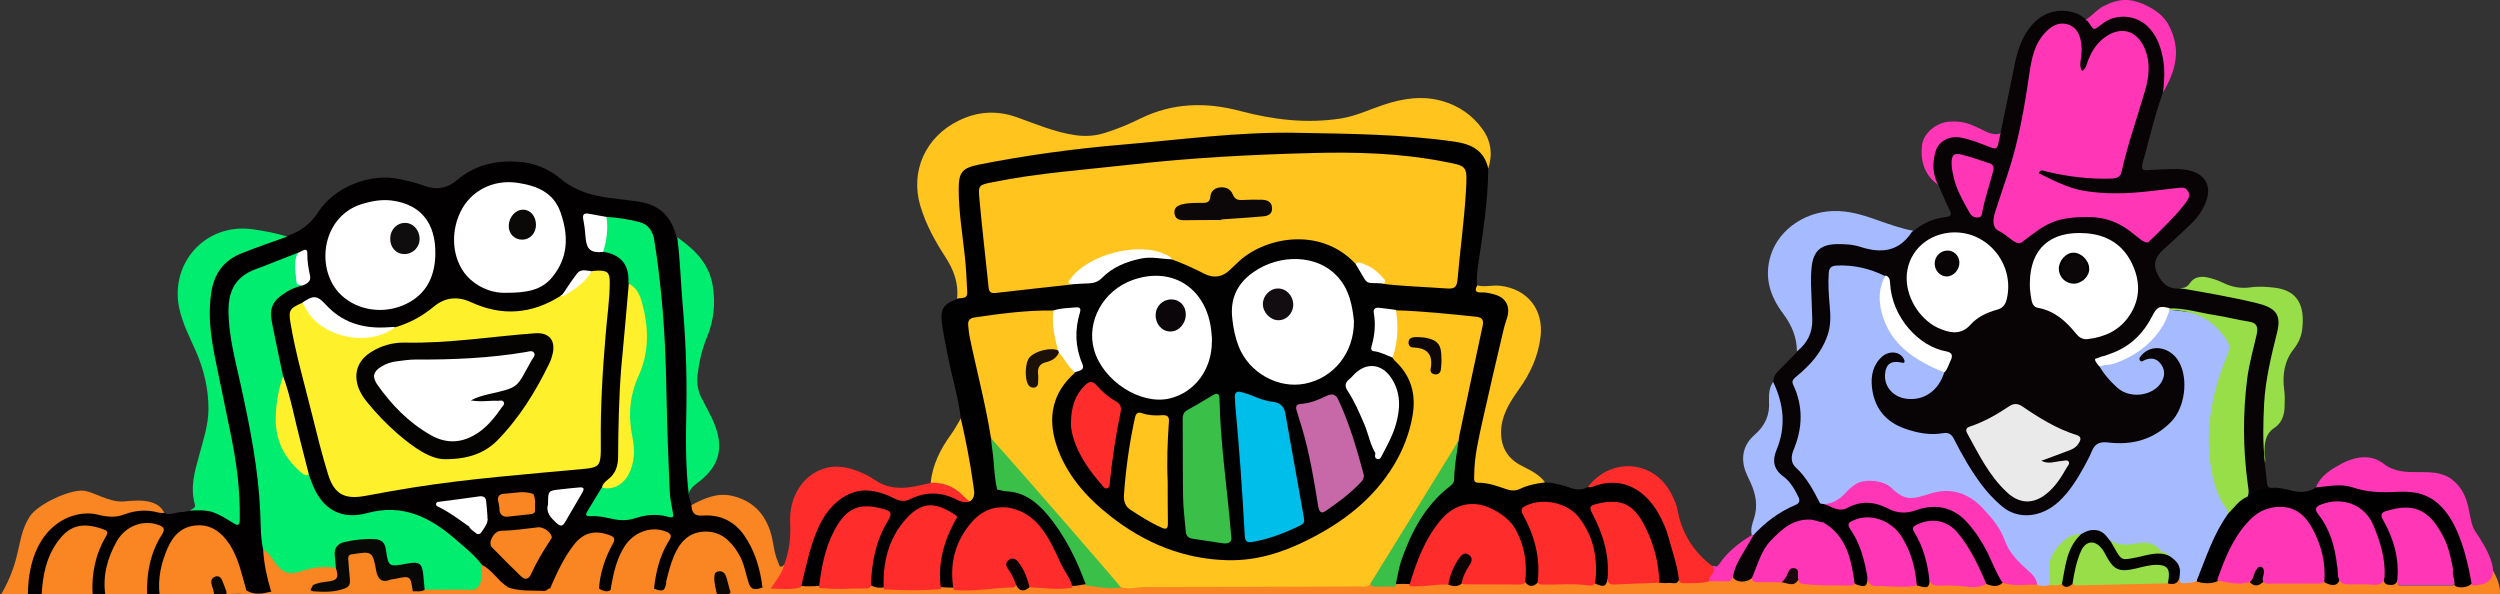 <?xml version="1.0" encoding="utf-8"?>
<!-- Generator: Adobe Illustrator 24.1.3, SVG Export Plug-In . SVG Version: 6.00 Build 0)  -->
<svg version="1.1" id="Layer_1" xmlns="http://www.w3.org/2000/svg" xmlns:xlink="http://www.w3.org/1999/xlink" x="0px" y="0px"
	 viewBox="0 0 1238.1 294.21" style="enable-background:new 0 0 1238.1 294.21;" xml:space="preserve">
<rect x="0" y="0" width="1238.1" height="294.21" fill="#333333" stroke="none"/>
<style type="text/css">
	.st0{fill:#FF37B7;}
	.st1{fill:#010101;}
	.st2{fill:#020001;}
	.st3{fill:#F98523;}
	.st4{fill:#F88523;}
	.st5{fill:#0C0703;}
	.st6{fill:#080405;}
	.st7{fill:#FFC41E;}
	.st8{fill:#00ED70;}
	.st9{fill:#010000;}
	.st10{fill:#A6BBFF;}
	.st11{fill:#FF2C2C;}
	.st12{fill:#97DE49;}
	.st13{fill:#FFF02C;}
	.st14{fill:#FFFFFF;}
	.st15{fill:#3ABF48;}
	.st16{fill:#080906;}
	.st17{fill:#050301;}
	.st18{fill:#0C0303;}
	.st19{fill:#0B0202;}
	.st20{fill:#0E0505;}
	.st21{fill:#1C070C;}
	.st22{fill:#6C666C;}
	.st23{fill:#00BEEA;}
	.st24{fill:#C768A9;}
	.st25{fill:#EAEAEA;}
	.st26{fill:#050202;}
	.st27{fill:#0B0808;}
	.st28{fill:#100D0E;}
	.st29{fill:#1B1108;}
	.st30{fill:#0E070A;}
	.st31{fill:#0C0709;}
	.st32{fill:#110D10;}
	.st33{fill:#0B060A;}
	.st34{fill:#0B0708;}
</style>
<g id="Layer_2_1_">
</g>
<g id="Layer_2_2_">
</g>
<g id="Layer_3">
</g>
<path class="st0" d="M991.57,65.11c-0.1,3.18-0.48,3.66-0.96,6.75c-0.48,2.8-1.73,3.66-4.24,2.41c-4.34-2.12-8.96-3.76-13.69-5.01
	c-8.48-2.12-13.98,2.22-14.17,10.99c-0.1,4.05,1.54,7.71,1.73,11.57c-7.04-4.82-9.25-11.76-8.39-19.85
	c0.67-6.07,7.32-11.57,14.07-11.76c7.81-0.29,10.31,1.54,17.73,5.01C987.72,67.03,990.61,66.74,991.57,65.11z"/>
<path class="st1" d="M786.18,241.29c-2.8,1.45-5.59,1.35-8.48,0.29c-4.05-1.45-8.19-2.51-12.63-2.7c-1.93-1.06-4.05-0.96-5.98,0
	c-7.13,3.47-14.07,2.41-21.11-0.1c-1.06-0.39-2.22-0.77-3.37-0.77c-2.7,0-3.47-1.54-3.37-3.95c0.1-2.89,0-5.88,0.48-8.77
	c1.25-7.81,3.18-15.52,4.92-23.23c3.28-14.46,6.07-29.01,10.22-43.18c2.31-7.9-0.48-12.91-8.58-14.75c-1.35-0.29-2.8-0.39-4.14-0.58
	s-2.51-0.58-2.7-2.22c-0.29-3.57,0.19-7.13,0.67-10.6c2.31-15.61,4.82-31.23,4.92-47.13c0.29-5.3-2.31-8.96-6.75-11.47
	c-2.7-1.54-5.69-2.12-8.77-2.7c-18.7-3.47-37.59-3.95-56.48-4.43c-28.91-0.77-57.83-0.1-86.55,3.28
	c-22.84,2.7-45.88,4.14-68.62,7.71c-9.06,1.45-18.12,3.08-27.18,5.01c-6.36,1.35-8.87,4.63-8.96,10.99
	c-0.1,4.92-0.19,9.93,0.48,14.94c1.45,10.6,2.41,21.3,3.28,32c0.29,3.57,0.67,7.32-3.47,9.25c-6.36,2.02-8.39,4.72-7.61,11.18
	c0.67,5.69,1.93,11.28,2.99,16.87c2.02,10.41,5.3,20.63,6.46,31.32c-0.29,2.51,0,5.01,0.48,7.52c1.45,7.52,2.99,14.94,4.05,22.46
	c0.29,1.83-1.25,3.86,0.48,5.3c0.19,0,2.6,4.53-0.77,4.63c-2.7,1.54-5.01,0-7.13-1.16c-7.32-3.86-14.65-3.86-22.07-0.1
	c-2.8,1.45-5.2,1.25-8-0.19c-14.75-7.61-27.08-4.43-35.85,9.64c-6.84,10.89-9.16,23.32-11.28,35.76c3.18,0.96,6.36,0.87,9.64,0.1
	c1.93-2.41,1.83-5.49,2.41-8.39c1.64-8.29,3.76-16.48,8.58-23.52c4.92-7.23,11.28-8.48,19.57-6.36c3.76,0.96,4.05,2.12,2.12,5.4
	c-4.53,7.52-6.46,15.81-7.71,24.29c-0.39,2.6-0.77,5.3,0.77,7.81c1.35,3.86,4.05,1.83,6.36,1.35c1.54-1.93,0.96-4.14,1.06-6.26
	c0.58-11.37,4.14-21.49,12.63-29.49c5.69-5.4,10.7-5.98,17.73-2.12c2.8,1.45,3.08,2.8,1.64,5.69c-4.24,8.39-6.65,17.35-6.55,26.89
	c0,1.93,0,3.86,1.73,5.3c2.02,1.25,4.24,0.58,6.36,0.48c0.96-1.16,0.48-2.41,0.39-3.66c-0.77-10.51,1.83-19.85,8.48-28.14
	c7.32-9.06,17.83-10.6,27.47-4.05c5.88,3.95,8.96,9.93,12.14,15.9c3.28,6.26,5.98,13.01,10.41,18.6c2.41,1.06,4.53-0.1,6.65-0.96
	c0.77-1.45,0.1-2.7-0.39-4.05c-0.87-2.51-2.02-4.92-3.18-7.32c-5.01-10.79-10.71-22.87-19.48-31.16c-5.88-5.59-20.9-5.57-20.71-5.85
	c-0.1-8.48-1.25-16.87-2.6-25.25c-1.45-8.39-2.7-16.87-4.72-25.16c-2.12-8.77-4.72-17.54-5.88-26.5c-0.67-5.2,0-6.17,5.11-6.84
	c11.76-1.64,23.61-2.99,35.47-3.18c2.89-0.58,5.88-0.58,8.77-1.06s3.28,0.77,2.8,3.18c-1.45,7.52-1.54,14.94,1.06,22.17
	c0.77,2.02,0.19,3.47-1.73,4.43c-2.12,1.25-3.86,2.89-5.4,4.82c-7.52,9.35-8.67,19.85-5.49,31.03
	c3.57,12.72,11.76,22.55,21.01,31.52c8.77,8.58,19.08,14.84,30.36,19.76c18.51,8,37.59,10.31,57.25,4.82
	c8.67-2.41,16.67-6.36,24.48-10.79c20.14-11.37,35.76-26.7,43.37-49.06c5.3-15.52,4.34-28.72-8.58-39.23
	c-1.73-1.25-3.66-2.31-5.88-2.8c-2.6-0.58-3.18-2.02-2.7-4.43c0.87-4.14,1.25-8.29,0.77-12.53c-0.29-2.31,0.96-2.89,2.89-2.89
	c2.22,0,4.24,0.77,6.46,0.67c7.9,0.19,15.71,1.35,23.61,1.83c4.72,0.29,9.45,0.67,14.07,1.35c3.95,0.58,4.43,1.16,3.76,4.92
	c-0.58,3.37-1.25,6.75-1.93,10.12c-3.18,14.75-6.94,29.49-9.35,44.43c-0.67,5.3-1.93,10.6-1.93,15.9c0,4.63-2.22,7.61-5.49,10.41
	c-1.73,1.45-3.57,2.89-5.11,4.63c-8.48,9.45-13.11,20.91-16.87,32.67c-0.96,2.99-2.12,6.26-0.87,9.64c2.22,0,4.53,0,6.84,0
	c1.35-0.96,1.64-2.51,2.12-3.95c2.89-7.9,5.78-15.9,10.41-22.94c5.4-8.29,12.24-14.17,23.13-12.14c0.87,0.19,1.73,0.1,2.6-0.29
	c5.11,0.1,10.02-1.54,14.46-3.66c8.96-4.24,17.64-4.24,26.7-0.58c2.6,1.06,12.43-2.76,13.59-5.75
	C790.43,240.65,786.67,240.71,786.18,241.29z"/>
<path class="st2" d="M341.2,245.63c0.39,1.54,0.77,2.99,1.25,4.53c1.54,2.8,3.66,3.86,7.04,3.95c10.02,0.48,17.73,5.11,22.36,14.26
	c2.99,5.98,4.92,12.34,6.46,18.79c0.29,1.35,0.58,2.8-0.29,4.05c-3.86,2.31-5.59,1.93-7.9-1.73c-1.83-4.34-2.12-9.25-4.53-13.4
	c-3.66-6.26-8-11.66-16.1-11.76c-5.2-0.1-9.35,2.12-12.24,6.65c-3.47,5.4-5.01,11.37-6.46,17.44c-1.45,4.53-2.8,5.11-7.04,3.28
	c-1.73-3.18-0.29-6.26,0.39-9.25c1.16-4.92,2.8-9.83,5.49-14.26c1.73-2.89,1.25-3.86-2.12-4.72c-6.55-1.83-14.65,2.31-18.41,9.35
	c-2.7,5.11-4.14,10.7-5.2,16.38c-1.45,4.82-3.37,5.49-7.23,2.6c-1.06-2.41-0.67-4.72,0-7.13c1.35-5.2,2.6-10.41,5.3-15.13
	c1.06-1.93,0.67-2.89-1.45-3.76c-5.59-2.22-10.99-0.96-14.84,3.66c-3.76,4.43-6.26,9.64-8.87,14.65c-1.35,2.6-2.41,5.4-4.14,7.81
	c-1.25,1.54-3.08,1.73-4.82,1.45c-5.49-0.67-11.18,0.77-16.38-1.83c-2.6-1.16-4.53-3.18-6.46-5.2c-2.12-2.41-4.43-4.53-7.04-6.36
	c-7.42-7.61-15.32-14.75-24.38-20.34c-8.29-5.11-17.16-7.42-26.7-5.2c-5.11,1.16-10.12,1.35-15.23,1.06
	c-8.77-0.48-13.59-6.26-17.16-13.49c-1.16-2.41-1.83-5.01-2.7-7.61c-4.53-15.9-7.61-32.09-12.53-47.8
	c-1.93-8.19-3.47-16.38-5.3-24.67c-2.31-10.89,0.96-15.81,12.72-20.82c0.77-0.39,1.73-0.29,2.51-0.77c2.7-1.06,3.57-2.99,2.8-5.78
	c-0.48-1.93-0.67-3.95-0.77-5.98c-0.1-3.47-0.19-3.57-3.86-2.31c-5.78,3.08-12.05,4.92-18.12,7.32
	c-12.43,5.01-15.04,8.77-14.94,22.17c0,5.11,0.58,10.22,1.64,15.23c2.99,13.98,5.88,27.95,8.87,41.93
	c3.08,14.07,4.43,28.43,4.92,42.89c0.19,5.49,0.58,10.99,1.54,16.38c0.58,5.59,1.25,11.18,2.8,16.67c0.39,1.45,1.06,2.89,0.29,4.34
	c-4.24,1.25-8.58,1.83-12.72-0.19c-2.7-5.11-3.66-10.79-5.69-16.19c-1.83-5.01-4.72-9.25-9.06-12.53
	c-6.84-5.11-15.71-3.86-20.53,3.28c-4.05,5.98-6.17,12.82-6.46,20.05c-0.1,2.31,0.67,4.82-1.06,6.94c-2.02,0-4.05,0-6.17,0
	c-2.02-3.47-1.25-7.23-0.67-10.79c0.96-6.46,3.08-12.63,6.07-18.41c1.64-3.28,1.16-4.24-2.51-4.72c-7.32-1.16-13.88,1.93-17.35,8.48
	c-3.57,6.84-6.17,13.98-5.4,21.97c0.1,1.25,0,2.51-0.96,3.57c-2.02,0-4.05,0-6.17,0c-1.16-1.25-1.06-2.8-1.16-4.34
	c-0.29-8.1,2.02-15.61,5.4-22.84c1.73-3.76,1.25-4.24-2.8-5.3c-8.19-2.22-13.98,0.96-18.51,7.42c-3.86,5.49-5.49,11.76-6.55,18.22
	c-0.39,2.31-0.29,4.92-1.83,6.94c-0.48,0-7.96,7.83-7.58,0.41c0.1-1.16-2.4-21.16-1.72-22.13c1.25-1.83,10.45-9.51,11.8-11.15
	c6.36-7.42,14.36-10.7,23.9-8.48c6.26,1.45,12.05,1.25,17.93-0.96c5.59-2.12,10.99-0.77,16.29,1.45c3.18,1.73,6.17-0.29,9.25-0.29
	c1.54,0,2.99-0.48,4.53-0.87c6.26-2.8,11.57-0.19,16.87,2.7c1.54,0.87,3.08,2.8,4.72,2.02c1.93-0.96,1.06-3.47,0.96-5.3
	c-0.58-10.99-1.64-21.78-3.66-32.58c-3.47-17.93-7.9-35.56-10.6-53.68c-1.25-8.19-0.77-16.29,0.67-24.38
	c1.06-5.78,4.05-11.08,9.25-13.98c9.06-5.01,18.7-8.87,29.01-10.51c6.65-2.22,11.95-5.98,15.81-12.05
	c7.81-12.24,25.64-19.37,39.9-16.29c4.14,0.87,8.29,1.73,12.24,3.28c6.17,2.31,11.57,1.45,16.48-2.7
	c8.67-7.42,18.79-9.83,29.97-9.16c8.1,0.48,15.32,3.37,21.4,8.48c7.13,5.98,15.42,8.29,24.19,9.45c4.92,0.67,9.93,1.16,14.84,1.93
	c10.31,1.64,16,7.71,18.31,17.44c3.37,6.65,2.99,13.88,3.28,20.91c0.48,11.47,1.83,22.84,2.31,34.22c0.1,2.51,0.19,5.11,0.19,7.61
	c0,15.42,0.1,30.84,0.1,46.26C341.29,233,342.35,239.36,341.2,245.63z"/>
<path class="st3" d="M370.88,289c1.35,3.76,4.05,2.89,6.75,1.93c1.45-0.39,2.99-0.48,4.43-0.39c4.63-0.19,9.25,0,13.88-0.39
	c3.28,0.29,6.55,0.29,9.83,0c8.39,0.1,16.77,0.67,25.16-0.48c2.31,1.45,4.92,1.64,7.52,1.16c9.06,0.29,18.12,0.19,27.18-0.1
	c2.22,0.19,4.53,0.29,6.75,0.29c10.02,0.48,19.95-0.96,29.88-2.12c0.48-0.1,1.06-0.19,1.45,0.19c2.02,2.51,4.34,2.02,6.75,0.77
	c3.86-1.06,7.61,0.58,11.37,0.39c2.89-0.19,5.88-0.1,8.77-0.19c2.51,0.39,4.92-0.58,7.42-0.77c5.98-0.29,11.85,1.35,17.83,0.67
	c38.74-1.45,77.49-0.39,116.23-0.87c2.02,0,4.05-0.29,6.07-0.58c4.24,1.06,8.58,0.48,12.92,0.77c2.31-0.1,4.63-0.19,6.84,0
	c6.17,0.1,12.34-1.45,18.51-0.77c2.7,0.96,5.4,0.29,8.1-0.29c10.02-0.1,20.05,0.67,30.07-0.48c2.51,1.73,5.11,0.96,7.71,0.1
	c8.96,0.96,18.02,0.58,27.08,0.58c2.51,0.67,4.82,0.87,6.26-1.93c0.19-0.48,0.87-0.1,1.25,0.19c1.45,1.64,3.37,1.45,5.3,1.64
	c6.46,0.39,12.72-0.87,19.08-0.77c3.18-0.1,6.36,0.19,9.54-0.77c5.01,0.96,10.12,0.96,15.13,0.1c4.05-0.58,8.19,0.48,12.05-1.54
	c3.18,2.22,6.65,0.96,9.93,0.87c3.08,1.93,6.46,0.96,9.64,1.16c1.35,0.1,2.8-0.1,4.14,0.1c3.18,0.96,6.26,0.19,9.35-0.48
	c2.41,1.35,5.01,1.83,7.71,1.83c6.36,0.1,12.63,0.19,18.99-0.19c3.37,0.96,5.4-0.67,7.04-3.37c1.73,2.89,4.34,3.66,7.61,3.95
	c5.4,0.48,10.7,0.39,16.1,0.1c3.37,1.06,5.49-0.48,7.04-3.28c1.93,2.6,4.72,2.99,7.71,2.8c6.65-0.39,13.3,1.73,19.95-0.19
	c2.89,0.19,5.78,0.29,8.58-0.77c5.59,1.45,11.37,0.67,16.96,0.96c1.73-0.1,3.47-0.1,5.2-0.1c2.22,0.19,4.53-0.19,6.84,0
	c2.31,1.35,4.53,0.1,6.84-0.1c13.49,0.67,26.89-1.06,40.38-0.77c1.54,0,3.08-0.1,4.53,0.1c3.37,0.96,5.01-1.45,6.75-3.57
	c1.73,5.2,5.78,2.51,8.96,2.6c3.28,0.39,6.55,0.1,9.83-0.1c5.2,0.39,10.41,1.35,15.61,0.87c2.7,1.45,5.4,0.48,8.1-0.1
	c9.45,0,18.99,0.1,28.43-0.19c0.87,0,1.73,0.29,2.6,0.48c2.12,0.48,2.99-0.48,3.18-2.51c0.19-1.83-0.48-3.86,1.35-5.2
	c2.02,0.87,1.64,2.7,1.64,4.34c0.1,2.8,1.45,3.86,4.05,3.86c3.57,0,7.13-0.1,10.7,0c2.6,0.1,4.72-0.58,6.36-2.7
	c0.1,0,0.29-0.1,0.39-0.1c1.73,2.89,4.05,2.89,6.75,1.54c0.48,0.39,0.87,0.77,1.25,1.16c0.67,0.48,1.25,0.87,2.02,0.87
	c7.04,0.1,14.17,0,21.2,0c0.77,0,1.45-0.48,1.83-1.16c0.58-2.22-0.39-4.43,0.29-6.65c0.77-7.42,0.1-14.84-0.1-22.17
	c0.96-3.28-0.48-6.84,1.06-10.02c0.29-0.39,0.67-0.48,1.16-0.29c0,13.78,22.06,30.6,22.16,44.38c0,1.93-0.39,2.7-2.31,2.31
	c-0.39-0.1-0.77,0-1.16,0c-347.55,0.67-717.16-1.78-1064.71-1.11c0.58-2.6,2.8-1.83,4.34-1.83c8-0.1,16-0.1,24-0.1
	c1.64,0,3.28,0.1,4.92-0.48c2.31-0.39,4.63-0.48,6.94-0.96c8.39-0.48,16.67-0.1,25.06-0.39c5.2,1.54,10.41,1.25,15.52-0.19
	c6.17,2.51,12.63,1.73,18.99,2.12c0.77,0,1.54-0.87,2.22-1.25c6.75,0.67,13.4-0.96,20.14-0.67c1.54,0.1,3.08-0.29,4.43,0.67
	c3.76,2.31,6.55,1.93,7.42-2.22c2.22,1.54,3.18,1.54,5.69,1.64c4.53,0.1,9.16-0.77,13.69,0.58c4.63,1.45,5.77,1.81,6.64-2.43
	c1.93,2.12,3.67,1.95,6.47,1.85c5.69-0.19,11.37,0.1,17.06-0.19c2.51,0,5.01,0.58,7.42-0.48C364.71,290.44,367.99,291.79,370.88,289
	z"/>
<path class="st3" d="M79.04,294.59c-0.96-8.19,0.77-15.9,4.05-23.32c2.8-6.36,7.23-10.6,14.26-11.08
	c7.42-0.58,12.63,3.76,16.38,9.45c4.53,6.94,5.98,15.04,8.29,22.75c0.67,1.64-0.58,1.73-1.54,1.64c-2.7-0.1-5.3,0.39-8-0.29
	c-2.12-0.96-2.22-3.18-3.08-4.92c-0.48-1.06-0.96-2.31-2.41-1.93c-1.45,0.39-1.16,1.73-0.96,2.89c0.19,1.54,1.25,3.18-0.1,4.63
	C96.97,294.49,88,294.59,79.04,294.59z"/>
<path class="st3" d="M20.63,294.68c0.48-9.54,2.22-18.79,8.1-26.7c5.88-8,12.34-9.45,22.36-5.88c1.64,0.58,2.8,1.16,1.54,3.28
	c-5.4,9.06-7.42,18.89-6.75,29.3C37.5,294.68,29.12,294.68,20.63,294.68z"/>
<path class="st3" d="M52.15,294.59c-1.35-9.64,1.06-18.41,5.78-26.7c4.34-7.42,12.82-10.6,20.34-8c2.7,0.96,3.76,1.93,1.93,4.82
	c-5.78,9.06-7.71,19.18-7.32,29.88C65.93,294.59,59.09,294.59,52.15,294.59z"/>
<path class="st4" d="M112.2,293.14c3.37,0.87,6.75,2.02,9.93-0.67c3.95,2.41,8.1,1.54,12.24,0.48c1.35-1.25,2.99-1.16,4.72-1.25
	c5.3-0.1,10.7,0.67,15.61-2.22c1.16,1.64,2.6,2.51,4.72,2.31c1.73-0.19,3.57,0,5.4-0.19c6.65-0.77,7.42-1.83,6.94-8.39
	c-0.19-2.12-0.29-4.34,0.1-6.46c0.19-1.35,0.39-2.99,2.51-2.31c0.48,4.82,1.06,9.54,0.87,14.36c-0.1,2.22,0.58,3.18,2.7,2.8
	c6.36-1.06,12.72-0.39,19.08-0.58c0.87,0,1.83,0,2.7-0.19c0.58-0.19,1.25-0.39,1.25-1.16c0-0.96-0.77-1.25-1.54-1.35
	c-2.31-0.1-4.53,0.67-6.75,1.06c-1.54,0.29-3.08,0.87-4.43,0.1c-2.31-1.25-3.18-3.18-1.73-5.69c3.57,3.37,7.52,1.83,11.57,1.35
	c5.59-0.77,8.19,2.51,6.36,7.81c-1.54,0.87-3.18,0.87-4.82,0.87c-8.39,0-16.77,0-25.16,0.1c-1.35,0-2.8-0.48-3.95,0.77
	c-19.47,0-38.94,0.1-58.41,0.1C111.62,294.01,111.62,293.53,112.2,293.14z"/>
<path class="st5" d="M112.2,293.14c0,0.48-0.1,0.96-0.1,1.35c-2.02,0-4.05,0-6.17,0c0.1-1.93-0.87-3.66-1.25-5.49
	c-0.29-1.54,0.29-2.8,1.73-3.37c1.64-0.67,2.8,0.1,3.47,1.45C110.75,289,111.42,291.12,112.2,293.14z"/>
<path class="st6" d="M867.53,286.4c-2.99,2.41-7.9,2.12-9.35-0.58c-1.06-3.18,0.48-5.88,1.93-8.48c2.41-4.34,4.72-8.77,8.19-12.53
	c4.14-6.17,10.12-10.02,16.48-13.4c6.17-3.28,6.26-3.66,2.02-9.45c-1.93-2.6-4.24-4.82-6.46-7.04c-2.7-2.7-3.47-5.78-2.22-9.45
	c0.96-2.8,1.83-5.59,2.6-8.39c2.02-7.42,1.45-14.65-1.25-21.78c-0.67-1.93-1.54-3.76-1.25-5.88c-0.19-2.7,1.25-4.53,2.99-6.26
	c2.99-2.99,5.88-5.98,8.77-8.87c0.96-1.93,2.12-3.76,3.47-5.49c1.83-2.22,2.8-4.92,2.89-7.81c0.19-5.01,0.48-10.02-0.1-14.94
	c-0.58-4.72-0.19-9.45,0.19-14.07c0.58-7.42,5.2-11.95,12.72-12.14c6.75-0.19,13.3,1.16,19.66,2.8c5.4,1.35,9.45,0.19,12.82-4.05
	c1.54-1.83,3.18-3.66,5.88-4.05c4.63-4.05,10.12-6.36,16.19-7.04c2.51-0.29,2.99-1.25,1.83-3.47c-1.93-3.86-3.57-7.9-5.3-11.85
	c-3.28-5.4-3.28-11.28-1.73-16.96c1.45-5.4,7.04-8.19,12.82-7.04c4.82,0.96,9.25,2.8,13.78,4.53c3.47,1.35,3.95,1.25,4.72-2.41
	c0.58-2.51,5.88-28.24,8-38.74c1.25-6.26,3.28-12.34,7.13-17.54c5.88-7.9,14.65-10.6,23.52-7.32c2.51,0.87,5.01,3.28,5.49,3.86
	c2.6,3.18,2.8,3.28,6.17,0.96c10.31-7.23,23.04-4.14,28.72,7.23c4.63,9.25,4.82,18.79,1.83,28.53c-3.37,9.45-5.69,19.18-8.29,28.91
	c-3.18,10.12-1.64,8,5.69,7.81c5.3-0.1,10.7-0.77,16,0.39c8.1,1.83,11.37,7.81,8.39,15.52c-1.64,4.34-4.34,8.1-7.71,11.28
	c-4.43,4.24-8.87,8.39-13.4,12.43c-3.37,3.08-5.3,6.55-3.28,11.18c2.02,4.63,4.92,8.29,10.7,8.1c0.29,0,0.48,0.1,0.77,0.19
	c13.59-0.29,26.5,3.66,39.52,6.55c9.16,2.12,11.57,6.26,9.83,15.32c-1.45,7.23-3.47,14.36-4.72,21.69
	c-1.25,7.71-1.93,15.42-2.02,23.23c0,6.46-1.45,12.91-0.58,19.37c0.39,3.18,0.77,6.36,1.06,9.54c0.19,2.12,0.67,3.08,3.28,2.8
	c2.6-0.39,10.7,1.54,13.01,3.08c-0.87,1.06-7.32-0.77-8.48-0.87c-5.4-0.58-10.7-0.96-15.42,2.31c-0.58,0.39-1.45,0.58-2.02-0.19
	c-1.64-5.3-1.83-10.79-2.12-16.29c-1.16-19.85-0.87-39.71,4.43-59.18c2.41-9.06,2.22-9.35-7.04-10.89
	c-11.08-1.83-21.97-4.92-33.15-5.69c-5.01-0.87-5.88-0.67-8.29,3.76c-5.49,9.93-13.3,16.87-24.38,19.76
	c-0.67,0.96-4.34-1.25-2.41,2.41c2.12,2.99,4.43,5.98,6.84,8.77c4.14,4.92,10.99,6.75,17.06,4.82c3.08-1.06,5.3-3.08,6.46-6.17
	c1.73-4.63-2.22-9.93-7.04-8.1c-1.35,0.58-3.18,1.16-4.05-0.77c-0.77-1.73,0.58-2.89,1.64-3.95c4.72-4.63,12.91-3.76,17.64,1.93
	c1.73,2.12,2.89,4.53,3.47,7.13c3.76,15.71-3.37,28.91-18.99,34.6c-6.17,2.31-12.63,3.37-19.28,2.22c-3.28-0.58-5.11,0.58-6.46,3.37
	c-3.37,7.23-7.13,14.07-12.14,20.34c-3.08,3.86-6.55,7.13-10.99,9.45c-9.06,4.72-18.02,3.37-25.35-3.66
	c-7.9-7.52-13.78-16.38-18.89-25.93c-0.96-1.83-1.83-3.66-2.89-5.4c-1.25-2.31-3.08-2.99-5.78-2.7c-8.29,0.96-16.1-0.67-23.23-4.82
	c-9.54-5.59-14.07-16.77-11.28-27.28c1.16-4.34,3.47-8,8-9.54c3.57-1.25,7.61,0.39,8.87,3.37c0.77,1.83,0.19,3.28-1.93,3.08
	c-3.08-0.19-5.69-0.1-6.75,3.37s0.29,7.52,3.28,9.93c4.43,3.57,12.05,3.57,16.87-0.1c3.37-2.51,5.69-5.78,7.32-9.64
	c0.1-0.19,0.19-0.48,0.29-0.67c3.08-6.75,3.08-6.46-3.57-9.25c-12.91-5.49-20.91-15.13-23.9-28.91c-0.58-2.51,0-5.4-2.12-7.61
	c-7.04-3.18-14.36-5.3-22.26-4.92c-2.89,0.1-4.24,1.16-4.14,4.05c0.19,5.4-0.1,10.7,0.58,16c1.45,12.34-3.86,22.07-12.34,30.36
	c-0.58,0.58-1.16,1.06-1.83,1.45c-3.57,2.41-4.63,5.4-2.89,9.54c3.76,8.87,3.28,17.73-0.39,26.41c-2.31,5.49-0.96,9.73,3.18,13.78
	s6.94,9.16,8.48,14.75c-0.58,2.02-3.95,0.48-3.95,2.8c0,2.02,2.8,1.93,3.76,3.37c0.77,1.16,2.31,2.12,1.16,3.95
	c-1.25,0.67-2.51,0.29-3.76,0.1c-8.87-1.54-15.13,2.89-20.82,8.87c-3.95,4.14-6.07,9.35-8,14.65
	C869.65,283.99,869.55,285.82,867.53,286.4z"/>
<path class="st7" d="M737.03,83.51c-1.93-9.16-8.58-12.24-16.96-13.4c-25.73-3.66-51.76-3.86-77.68-4.34
	c-29.11-0.58-57.92,3.47-86.84,5.88c-23.71,2.02-47.23,5.2-70.55,9.83c-8.48,1.73-10.22,3.66-10.22,12.24
	c0,10.99,1.83,21.88,2.99,32.77c0.67,6.07,0.96,12.24,1.25,18.31c0.1,3.57-2.99,2.51-5.01,3.08c0.77-7.52-1.64-14.07-5.59-20.24
	c-5.2-8-9.83-16.29-12.63-25.64c-5.11-17.25,2.6-34.22,18.89-42.21c9.54-4.72,18.99-5.2,28.91-1.73c9.45,3.37,18.79,7.42,28.91,8.87
	c5.2,0.77,10.22,0.39,15.13-1.25c5.88-1.83,11.57-4.24,17.06-6.94c16.1-7.9,32.48-8.29,49.54-3.76c16.38,4.34,33.06,6.36,50.02,3.66
	c7.23-1.16,13.88-4.34,20.72-6.65c9.73-3.28,19.66-4.82,29.69-1.83c7.9,2.31,14.55,6.94,19.37,13.59
	C738.57,69.92,739.25,76.57,737.03,83.51z"/>
<path class="st8" d="M142.27,117.15c-7.42,2.7-14.84,5.2-22.17,8.1c-9.06,3.47-14.07,9.93-15.52,19.95
	c-2.41,16.38,2.02,31.81,5.11,47.52c2.8,14.36,6.36,28.63,8,43.18c0.77,7.13,1.16,14.26,1.06,21.4c0,3.37-1.35,2.99-3.37,1.64
	c-3.18-1.93-6.26-3.95-9.73-5.2c-3.47-1.25-8.18-1.06-11.75-0.86c0.48-0.48,3.07-1.2,2.69-2.74c-2.51-8.77-0.29-16.16,2.02-24.54
	c2.02-7.61,4.63-15.13,4.63-23.13c0-10.02-2.31-19.66-6.36-28.82c-3.08-6.94-6.65-13.78-8.19-21.4
	c-4.43-21.78,12.82-41.83,36.24-38.74C130.8,114.36,136.58,115.42,142.27,117.15z"/>
<path class="st9" d="M1113.2,245.82c6.17-5.3,13.4-3.86,20.53-3.08c4.63,1.16,9.06,1.54,13.3-1.35c5.01-2.8,10.51-2.89,15.61-1.54
	c9.45,2.6,18.89,2.31,28.43,2.51c8.96,0.29,16.48,4.14,22.07,11.28c1.25,1.54,12.54,27.8,12.44,29.82c1.16,7.71-7.01,8.16-9.55,6.8
	c-2.02-1.54-3.08-12.24-3.57-14.36c-1.45-6.26-3.95-12.14-8.19-17.06c-6.46-7.42-12.63-6.84-21.2-4.72
	c-2.7,0.67-1.83,2.41-0.96,4.24c3.08,6.55,5.88,13.3,6.17,20.72c0.1,2.8,1.16,5.78-0.96,8.39c-0.77,2.31-2.6,2.41-4.53,2.12
	c-2.51-0.29-2.22-2.7-2.7-3.86c-0.67-0.67,0.19-1.25,0.19-2.12c-0.19-7.13-2.51-13.78-4.63-20.43
	c-3.37-10.51-13.69-15.61-24.19-12.43c-2.89,0.87-3.18,1.73-1.45,4.34c4.43,6.75,7.23,13.98,8.1,22.07c0.1,1.25,1.85,2.62,0.89,3.78
	c-0.1,1.35-0.02,2.3-0.02,3.65c0,5.2-2.99,6.36-7.71,3.86c-1.45-1.64-0.87-3.66-0.96-5.49c-0.67-8.39-3.08-16.1-7.71-23.23
	c-6.94-10.89-22.26-7.81-28.14-0.58c-5.3,6.46-9.35,13.59-12.43,21.4c-0.96,2.51-1.54,5.4-3.86,7.32
	c-3.28,1.35-6.65,1.16-10.02,0.19c-0.58-0.67-0.48-1.45-0.19-2.22c4.24-10.79,7.61-21.97,14.84-31.32c1.83-2.51,3.95-4.72,6.26-6.75
	C1110.02,246.3,1111.28,244.95,1113.2,245.82z"/>
<path class="st10" d="M947.43,114.26c-0.19,0.29-0.48,0.48-0.77,0.87c-6.46,9.64-15.13,10.41-25.35,7.13
	c-3.86-1.25-8-1.45-12.14-1.35c-7.61,0.29-11.08,3.57-11.95,11.08c-0.67,5.98-0.19,11.95,0,17.83c0.1,2.8,0.19,5.59,0.29,8.39
	c0.19,6.55-2.51,11.85-7.61,15.81c0-7.04-2.6-13.01-6.75-18.6c-6.55-8.67-9.64-18.22-6.17-29.11c4.24-13.3,18.31-22.46,33.54-21.78
	c7.32,0.29,13.98,2.6,20.72,5.01C936.63,111.37,941.84,113.3,947.43,114.26z"/>
<path class="st7" d="M765.17,238.88c-4.34,0.58-8.58,1.35-12.53,3.28c-2.22,1.06-4.43,0.87-6.65,0.1
	c-4.43-1.54-8.87-3.18-13.69-3.18c-2.7,0-2.22-1.73-2.22-3.37c0-9.64,2.31-18.89,4.34-28.24c3.28-14.75,6.75-29.49,10.22-44.24
	c0.48-2.12,1.25-4.14,1.83-6.17c1.54-5.4-0.77-9.64-6.17-11.18c-2.12-0.58-4.24-1.16-6.46-1.06c-2.8,0.19-3.86-0.77-2.22-3.47
	c3.76,0.96,7.61-0.29,11.37,0.19c13.4,1.54,21.59,11.76,19.95,25.25c-1.16,9.73-5.11,18.22-10.79,26.12
	c-4.53,6.36-8.67,12.91-8.77,21.11c0,7.81,3.47,13.3,10.41,16.77C757.94,232.9,762.28,234.93,765.17,238.88z"/>
<path class="st8" d="M341.2,245.63c-1.83-14.65-1.54-29.49-1.25-44.24c0.29-17.44-0.48-34.89-2.02-52.33
	c-0.87-10.51-1.16-21.01-2.51-31.52c8.58,5.98,15.71,12.91,17.54,23.9c1.45,8.77,0.58,17.35-2.8,25.44
	c-2.51,6.07-3.95,12.34-4.72,18.89c-0.48,4.34,0.29,8.39,2.41,12.14c1.73,3.28,3.47,6.55,5.01,9.83
	c6.26,13.69,3.76,23.52-8.48,32.19C342.35,241.58,341.1,243.12,341.2,245.63z"/>
<path class="st11" d="M395.94,291.02c-4.72,1.16-9.54,0.48-14.36,0.48c0.48-3.95,3.47-6.55,5.4-9.64c0.48-0.67,1.06-1.35,1.35-2.12
	c2.51-6.65,3.37-13.49,2.99-20.63c-0.67-12.82,6.07-23.61,16.58-26.99c4.63-1.54,9.35-1.25,13.98,0.19
	c3.95,1.25,7.71,2.89,11.08,5.2c6.84,4.82,14.26,4.72,21.97,2.99c2.02-0.48,3.95-0.87,5.98-1.35c3.28-1.25,6.55-1.06,9.54,0.58
	c3.66,2.12,7.61,3.95,10.41,7.42c-0.39,1.73-1.83,1.54-3.08,1.54c-1.25-0.1-2.51-0.48-3.66-1.06c-7.9-4.24-15.9-4.24-23.9-0.19
	c-2.7,1.35-5.2,0.48-7.71-0.77c-3.66-1.93-7.52-3.18-11.66-3.66c-11.47-1.25-20.53,7.71-24.96,16.96
	c-4.24,8.77-6.17,18.31-8.48,27.76C397.1,288.9,397.39,290.25,395.94,291.02z"/>
<path class="st12" d="M1121.68,228.95c-1.16-9.73-0.87-19.47-0.39-29.2c0.67-11.95,3.57-23.61,6.46-35.28
	c2.12-8.58-0.67-11.95-9.73-14.26c-12.72-3.08-25.64-5.3-38.46-7.52c2.12,0,3.66-0.48,5.01-2.51c1.83-2.8,4.92-3.47,8.19-2.89
	c2.89,0.58,5.69,1.54,8.29,2.8c4.24,2.12,8.77,2.89,13.4,2.22c4.14-0.58,8.19-0.29,12.24,0.19c11.47,1.45,14.94,9.16,13.4,21.01
	c-0.48,3.47-1.93,6.55-4.14,9.35c-4.72,5.98-5.69,12.91-4.72,20.24c0.39,2.8,0.29,5.59,0.19,8.39c-0.1,4.14-1.45,8-4.92,10.31
	c-4.82,3.18-5.01,7.81-5.01,12.72C1121.59,226.16,1122.17,227.6,1121.68,228.95z"/>
<path class="st10" d="M878.13,189.15c5.3,10.89,6.46,22.17,1.73,33.54c-2.22,5.4-1.64,9.64,3.37,13.3c3.28,2.41,5.4,6.07,7.23,9.73
	c1.06,2.12,0.96,3.47-1.45,4.43c-8,3.37-14.75,8.48-20.63,14.84c-0.29,0.1-0.58,0.1-0.87-0.1c-0.58-2.7,0.19-5.4,1.06-7.81
	c2.12-6.36,1.06-12.24-1.64-18.12c-0.87-1.83-1.73-3.66-2.51-5.59c-2.51-7.04-0.87-13.3,4.53-18.02c5.3-4.63,7.61-9.93,7.13-16.77
	C876.01,195.41,876.11,192.04,878.13,189.15z"/>
<path class="st11" d="M787.82,241.29c-0.48,0-1.06,0-1.54,0c12.05-15.71,34.12-13.3,42.21,4.82c0.87,1.93,1.83,3.95,2.22,6.07
	c2.02,11.66,7.81,21.01,17.25,28.14c2.22,1.06,1.83,2.6,0.96,4.43c-0.67,1.25-1.64,2.22-2.6,3.18c-4.34,1.16-8.67,0.77-13.01,0.87
	c-1.06,0-1.54-0.77-1.93-1.45c-1.83-0.77-1.35-2.51-1.73-3.95c-2.41-9.25-4.05-18.7-8.67-27.28c-3.08-5.78-7.32-10.41-13.11-13.59
	c-5.01-2.8-10.12-3.18-15.52-1.54C790.81,241.29,789.36,241.96,787.82,241.29z"/>
<path class="st3" d="M388.42,279.65c-1.16,4.53-4.24,8-6.75,11.85c-1.35,0-2.8,0.39-4.05-0.58c-1.16-9.16-3.66-17.93-8.96-25.64
	c-4.92-7.13-12.05-10.6-20.72-9.93c-4.24,0.29-5.4-1.73-5.49-5.2c6.36-3.37,12.82-6.36,20.34-4.53c10.02,2.41,16.1,8.77,18.99,18.51
	c1.35,4.63,1.45,9.64,3.47,13.98C385.72,279.07,385.92,282.25,388.42,279.65z"/>
<path class="st3" d="M13.82,294.21C13.62,293.92,0,295.63,0,295.34c11.28-19.05,7.74-28.24,14.57-39.31
	c3.9-6.32,20.14-13.77,26.88-13.01c5.15,0.58,12.72,5.98,20.05,5.3c4.24-0.39,8.39-0.77,12.53,0.19c3.28,0.77,5.88,2.41,7.32,5.49
	c-0.87,0-1.83,0.1-2.6-0.1c-5.88-1.64-11.57-1.25-17.25,0.87c-4.14,1.64-8.48,1.25-12.72,0.19
	C36.15,251.6,14.21,260.27,13.82,294.21z"/>
<path class="st7" d="M480.22,248.29c-1.64-1.06-3.41-3.05-4.86-4.31c-4.14-3.66-9.06-5.01-14.46-4.92
	c0.96-8.96,4.82-16.67,10.02-23.81c1.83-2.51,3.28-5.3,4.92-8c2.51,10.89,4.63,21.78,6.17,32.87c0.1,0.87,0.44,3.37,0.44,3.37
	S482.86,247.02,480.22,248.29z"/>
<path class="st13" d="M293,134.31c0.96-0.1,2.02-0.29,2.99-0.29c4.82-0.1,5.98,0.96,5.98,5.69c0,8.67-1.35,17.25-2.02,25.93
	c-1.54,17.93-2.6,35.85-2.41,53.88c0,1.45,0,2.8,0,4.24c-0.19,6.65-1.16,7.71-7.71,8.39c-28.63,2.7-57.35,4.82-85.78,9.35
	c-7.71,1.25-15.32,2.6-23.03,4.05c-10.22,1.93-15.42-0.67-18.51-10.51c-3.08-9.93-5.59-20.14-8.1-30.26
	c-3.66-14.84-8-29.59-10.51-44.62c-1.06-6.36-0.67-7.42,5.88-10.22c1.35,0.1,1.83,1.25,2.41,2.22c6.84,11.85,21.4,17.06,35.76,12.53
	c2.7-0.87,5.3-1.83,8-2.7c7.04-2.02,13.3-5.49,18.99-10.22c5.59-4.63,11.85-5.11,18.31-2.12c15.42,7.13,30.17,5.88,44.34-3.08
	c1.06-0.39,2.02-1.16,2.99-1.73C285.39,142.11,288.67,137.58,293,134.31z"/>
<path class="st8" d="M236.24,291.31c-2.41,1.25-4.92,0.67-7.42,0.67c-6.17,0.1-12.34,0-18.51,0c-1.54-2.02-1.45-4.53-1.73-6.94
	c-0.67-5.01-1.73-5.78-6.84-4.92c-1.93,0.39-3.76,0.77-5.69,1.06c-2.89,0.48-4.72-0.58-5.2-3.57c-0.29-1.54-0.58-2.99-0.87-4.53
	c-0.77-4.14-1.83-5.11-6.17-5.2c-4.14-0.1-8.19,0.48-12.14,1.45c-3.76,0.96-4.92,2.8-4.63,6.75c0.1,1.73,0.87,3.47-0.19,5.2
	c-1.16,0.96-2.41,0.48-3.66,0.48c-4.24-0.1-8.39,0.58-12.43,1.83c-8.1,2.41-10.89,1.54-16.1-5.2c-1.54-2.02-3.08-4.05-4.34-6.26
	c-1.35-6.17-1.16-12.43-1.45-18.7c-0.96-21.11-5.01-41.64-9.54-62.26c-2.7-12.53-6.26-24.96-6.17-37.97
	c0.1-9.73,3.95-16.29,13.11-19.76c7.04-2.6,13.98-5.49,21.01-8.19c0.87,2.51-0.1,5.01-0.1,7.52c0.1,3.18,0.39,6.07,2.31,8.58
	c-2.51,0.87-4.92,1.54-7.23,2.99c-7.61,4.72-9.16,8-7.32,16.77c1.64,8.29,3.47,16.67,5.2,24.96c0.29,5.59-1.73,10.89-2.22,16.48
	c-1.35,13.78,3.28,24.58,14.94,32.29c1.83,5.01,3.57,10.02,7.32,14.07c6.07,6.65,14.17,7.23,21.59,5.2
	c17.25-4.72,30.65,1.73,43.08,12.34c4.82,4.14,9.83,8.1,13.78,13.2C240.96,284.66,240.09,288.71,236.24,291.31z"/>
<path class="st8" d="M311.41,140.48c-0.1-0.19-0.19-0.48-0.19-0.77c0.39-8.87-3.95-13.69-12.63-15.04
	c-0.58-0.77-0.58-1.64-0.39-2.51c0.96-4.24,1.35-8.48,1.25-12.72c0-0.77,0.19-1.54,0.77-2.02c5.59,0.29,11.18,1.16,16.58,2.6
	c4.53,1.16,6.65,4.92,7.23,8.96c1.35,8.39,2.41,16.87,3.28,25.35c1.83,17.44,2.51,35.08,2.8,52.62c0.29,15.23,0.87,30.55,1.54,45.78
	c0.1,3.66,0.87,7.32,1.54,10.89c0.48,2.31,0.39,3.08-2.31,2.31c-5.4-1.54-10.89-1.06-16.19,0.67c-3.76,1.25-7.52,1.25-11.37,0.39
	c-3.66-0.77-7.23-1.64-10.99-1.35c-2.22,0.1-2.51-0.67-1.45-2.41c2.41-3.95,4.72-7.9,7.13-11.76c3.47-0.87,7.04-1.25,9.73-4.05
	c3.57-3.66,4.43-8.19,4.82-12.91c0.48-5.78-1.25-11.37-1.64-17.06c-0.48-7.13,0.77-13.88,3.76-20.43c5.4-11.85,5.3-24.19,2.22-36.62
	C316.04,146.64,313.15,143.94,311.41,140.48z"/>
<path class="st14" d="M250.89,145c-5.88,0.29-12.63-1.73-18.22-6.84c-8.29-7.71-10.22-21.69-4.63-33.25
	c5.11-10.51,16.29-16.19,28.34-14.36c9.54,1.45,17.83,4.72,21.3,14.84c3.95,11.37,3.76,22.17-4.14,31.81
	C268.24,143.85,260.43,145,250.89,145z"/>
<path class="st14" d="M215.61,125.44c-0.1,13.2-5.88,21.97-17.16,26.22c-10.89,4.05-23.42,1.25-30.75-6.84
	c-11.57-12.91-7.9-37.97,11.76-43.85c4.82-1.45,9.73-2.31,14.75-1.64C208.29,101.25,215.71,110.31,215.61,125.44z"/>
<path class="st3" d="M370.88,289c0.1,1.73-0.29,2.99-2.41,2.6c-2.22-0.39-6.52,2.2-8.35-0.02c-2.22-0.67-0.52-4.12-1.48-5.67
	c-0.58-0.87-1.16-1.83-2.41-1.54s-1.16,1.45-1.16,2.51c-0.1,1.35,0.77,2.7-0.1,4.05c-4.72,1.35-9.54,0.39-14.26,0.77
	c-2.12,0.19-4.34-0.19-6.46,0.1c-3.08,0.39-4.53-0.67-4.34-3.76c1.06-4.34,2.12-8.58,3.86-12.72c2.89-6.75,7.23-11.76,15.13-12.05
	c8.19-0.29,13.11,4.72,16.96,11.08C368.57,278.88,369.24,284.08,370.88,289z"/>
<path class="st13" d="M311.41,140.48c4.05,2.02,5.69,5.98,6.65,9.83c3.28,12.05,3.47,24.29-1.83,35.85
	c-4.53,10.02-5.2,19.95-2.99,30.55c1.25,6.17,1.06,12.43-1.93,18.22c-2.89,5.4-8.1,7.9-13.2,6.55c0.29-1.73,1.54-2.89,2.89-3.95
	c3.76-2.8,5.01-6.55,5.11-10.99c0.1-14.75,0.39-29.49,1.54-44.24C308.91,168.33,310.26,154.45,311.41,140.48z"/>
<path class="st3" d="M323.84,292.5c-6.26,1.45-13.69,1.43-20.06,1.71c-2.22,0.1-1.12-3.25-0.86-5.21c1.16-6.36,2.8-12.63,6.26-18.22
	c4.43-7.13,12.91-10.31,20.14-7.71c2.6,0.96,3.95,1.83,1.83,5.01C326.74,275.02,324.52,284.11,323.84,292.5z"/>
<path class="st3" d="M296.64,292.66c-7.71,0.77-14.92,0-22.63,0c-0.96,0-1.35-0.58-1.54-1.35c3.28-7.52,6.65-14.94,11.66-21.4
	c4.72-6.17,10.41-7.52,17.64-4.92c2.31,0.87,3.18,1.64,1.73,4.34C299.66,276.08,296.74,284.76,296.64,292.66z"/>
<path class="st3" d="M273.25,266.35c-0.39,0.58-0.87,1.35-1.35,2.12c-3.18,5.01-6.36,10.12-8.77,15.61
	c-1.35,2.99-3.08,3.28-5.2,1.25c-4.92-4.72-9.64-9.45-14.36-14.36c-2.12-2.22,1.06-8.1,4.63-8.1c6.17-0.1,12.14-1.06,18.31-1.73
	C269.39,260.85,273.44,264.03,273.25,266.35z"/>
<path class="st13" d="M152.96,234.93c-1.73,1.06-2.89-0.19-4.05-1.16c-8.58-7.32-12.82-16.58-12.34-27.85
	c0.29-6.75,1.35-13.3,3.66-19.66c3.86,10.7,5.78,21.88,8.67,32.77C150.27,224.33,151.61,229.63,152.96,234.93z"/>
<path class="st3" d="M130.31,272.13c2.8,1.54,4.24,4.34,6.07,6.75c3.76,5.01,6.94,5.98,12.91,3.95c5.49-1.93,11.18-2.51,16.96-1.64
	c2.51,2.8,2.12,5.78-1.35,7.13c-3.18,1.25-6.55,2.02-10.02,1.45c-6.17,5.4-13.69,2.41-20.63,3.08
	C132.24,286.11,130.7,279.26,130.31,272.13z"/>
<path class="st14" d="M195.85,161.87c-12.63,10.12-35.85,5.69-44.05-8.39c-0.67-1.16-1.35-2.41-2.02-3.66
	c5.59-3.76,7.32-3.57,11.66,1.16c7.81,8.48,17.73,11.66,29.11,11.18C192.29,162.06,194.12,161.97,195.85,161.87z"/>
<path class="st14" d="M232.29,260.76c-4.82-3.37-9.45-6.94-14.75-9.54c-0.77-0.39-1.83-0.67-1.54-1.83
	c0.19-0.87,1.16-0.87,1.93-0.96c6.46-0.87,12.91-1.64,19.37-2.6c2.02-0.29,3.28,0.39,3.47,2.41c0.29,2.6,0.48,5.3,0.67,7.9
	C238.74,258.54,235.47,259.41,232.29,260.76z"/>
<path class="st14" d="M271.42,249.77c0-6.75,0-6.75,6.07-7.42c3.18-0.39,6.36-0.67,9.54-0.96c2.12-0.19,2.41,0.67,1.45,2.41
	c-2.89,4.92-5.78,9.83-8.67,14.84c-1.06,1.83-2.12,2.22-3.86,0.67C272.77,256.52,270.16,253.72,271.42,249.77z"/>
<path class="st14" d="M300.33,107.42c0.96,5.98,0.1,11.66-1.64,17.35c-6.07,0.58-8.19-1.16-8.67-7.04
	c-0.19-2.99-0.58-6.07-1.16-9.06c-0.48-2.51,0.39-3.28,2.89-2.8C294.55,106.45,297.44,106.84,300.33,107.42z"/>
<path class="st3" d="M247.9,252.28c-0.96-1.06-0.67-2.41-1.06-3.57c-0.77-2.8,0.39-4.14,3.18-4.24c4.72-0.19,9.45-1.64,14.07,0.19
	c0.67,1.73,0,3.08-1.54,3.76c-3.86,1.83-7.9,3.47-12.05,4.82C249.54,253.63,248.57,253.24,247.9,252.28z"/>
<path class="st14" d="M149.69,141.44c-1.16-0.39-2.7-0.1-2.89-1.93c-0.39-4.72-1.54-9.54,0.58-14.17c0.87-0.39,1.83-0.87,2.7-1.35
	c1.45-0.67,2.22-0.1,2.12,1.45c-0.1,3.76,0.58,7.52,1.35,11.18C154.12,139.61,151.81,140.57,149.69,141.44z"/>
<path class="st3" d="M236.24,291.31c2.99-3.37,2.22-7.61,2.51-11.57c5.01,2.6,7.81,7.81,12.43,10.79c0,0.39,0.1,1.06,0,1.06
	c-4.63,1.45-9.45,1.54-14.26,0.96C236.72,292.56,236.53,291.79,236.24,291.31z"/>
<path class="st3" d="M247.38,251.43c3.18,0.87,6.01-0.6,8.71-1.47c1.83-0.58,3.57-1.35,5.4-2.02c1.64-0.58,2.6-1.54,2.6-3.37
	c1.35,2.6,0.77,5.4,0.87,8.1c0.1,1.73-1.45,1.93-2.7,2.02c-3.57,0.39-7.13,0.77-10.6,1.16C248.86,256.32,247,254.33,247.38,251.43z"
	/>
<path class="st14" d="M293,134.31c-2.89,5.11-7.42,8.29-12.24,11.28c-1.35,0.67-3.18,0.96-3.18,0.96c1.21-0.59,2.7-3.28,3.08-3.86
	c1.73-2.51,3.37-5.01,5.2-7.32C287.8,132.96,290.5,134.11,293,134.31z"/>
<path class="st14" d="M232.29,260.76c2.51-2.6,5.88-3.47,9.16-4.53c0.39,2.89-1.45,4.92-2.89,7.13c-0.77,1.25-1.93,1.64-3.08,0.48
	C234.31,262.88,232.96,262.2,232.29,260.76z"/>
<path class="st14" d="M280.67,145.58c-0.87,0.87-1.93,1.35-3.18,0.87"/>
<path class="st10" d="M1103.47,254.4c-7.32,10.12-10.99,21.88-15.61,33.25c-1.93,1.16-4.14,0.96-6.26,1.16
	c-3.47,0.29-1.35-2.7-2.12-4.05c-1.06-3.66-2.7-6.84-6.17-8.87c-5.88-4.82-12.34-7.04-20.05-5.01c-2.99,0.77-5.69-0.48-8.1-2.22
	c-2.12-1.06-3.95-2.7-5.98-3.95c-2.89-2.41-5.59-0.87-8.29,0.39c-0.29,0.19-0.67,0.29-1.06,0.39c-9.25,2.12-14.94,10.02-13.88,19.37
	c0.19,1.93,0.58,3.86-1.45,5.11c-1.83,0.19-3.76,0.39-5.59-0.29c-3.37-4.63-7.52-8.58-11.66-12.63c-2.8-2.8-4.24-6.36-5.69-9.83
	c-3.18-7.52-8.29-13.59-14.65-18.41c-6.65-5.01-14.46-5.69-22.26-2.99c-8.1,2.8-15.13,2.02-21.59-3.95
	c-4.72-4.34-10.22-3.95-15.23,0.29c-2.51,2.12-4.63,4.82-7.52,6.55c-2.31,1.35-4.53,2.31-7.23,1.83c-0.58-0.1-1.16-0.39-1.54-0.96
	c-3.37-6.55-6.75-13.11-12.34-18.22c-2.31-2.12-2.22-5.4-1.06-8.29c4.63-10.89,5.01-21.78-0.1-32.58c-0.96-2.02,0.39-2.99,1.73-4.14
	c6.55-5.4,12.14-11.47,15.13-19.76c1.83-5.01,1.73-10.02,1.25-15.04c-0.48-5.49-0.87-10.89-0.48-16.38c0.19-2.6,1.35-3.47,3.86-3.66
	c8.48-0.39,16.48,1.45,24,5.2c-0.19,4.34-1.64,8.39-1.45,12.82c0.19,7.23,2.89,13.3,7.71,18.6c5.59,6.36,12.53,10.79,20.05,14.36
	c1.16,0.58,2.51,0.67,2.99,2.12c-2.89,8.87-9.83,13.78-18.31,12.91c-6.65-0.67-11.37-5.78-10.99-11.95c0.29-5.11,2.89-7.13,7.9-6.07
	c0.67,0.1,1.45,0.48,1.73-0.19c0.19-0.48-0.1-1.25-0.39-1.73c-2.02-3.57-7.13-4.05-10.7-0.96c-4.53,4.05-5.59,9.45-5.01,15.04
	c1.06,10.22,6.65,17.25,16.38,20.63c6.07,2.12,12.34,3.37,18.89,2.22c2.8-0.48,4.24,0.67,5.4,2.99c3.86,7.61,8.1,15.04,13.2,21.97
	c3.08,4.14,6.55,7.9,10.41,11.18c7.9,6.84,19.57,5.78,28.24-2.22c5.3-4.92,9.06-10.99,12.53-17.25c1.35-2.51,2.7-4.92,3.76-7.52
	c1.54-3.95,3.86-5.01,8.19-4.53c11.85,1.45,22.65-1.45,31.23-10.31c6.75-6.94,8.58-20.91,3.95-29.4c-4.05-7.42-13.2-9.35-18.31-3.86
	c-0.77,0.87-1.93,1.83-1.16,2.89c0.77,1.16,1.83,0,2.7-0.29c2.6-0.96,5.11-0.77,7.04,1.35c2.02,2.22,2.8,4.82,1.83,7.81
	c-2.8,8.29-15.81,11.08-22.94,4.53c-3.76-3.47-7.13-7.32-9.45-11.95c0.48-2.02,2.22-1.93,3.66-1.93c2.51,0,4.82-0.58,6.94-1.83
	c9.54-4.43,17.25-10.99,22.46-20.24c0.58-1.06,1.16-2.31,2.6-2.51c3.95,0.48,7.9,0.87,11.76,1.45c3.76,0.58,7.04,1.93,9.64,4.92
	c1.83,2.12,3.95,4.05,5.98,5.98c3.08,2.99,3.86,6.55,2.22,10.51c-2.7,6.55-4.72,13.2-6.36,20.05c-3.95,16.38-3.76,32.58,1.93,48.58
	c0.77,2.02,1.93,3.86,3.08,5.69C1103.76,251.41,1104.43,252.76,1103.47,254.4z"/>
<path class="st7" d="M490.78,217c-2.7-17.16-7.23-33.83-10.7-50.79c-0.29-1.64-0.39-3.28-0.58-4.92c-0.29-2.31,0.58-3.66,2.99-4.05
	c13.01-1.93,26.02-3.66,39.23-3.47c0.96,0.58,1.16,1.64,1.06,2.7c-0.48,4.82,0.29,9.54,1.73,14.07c0.39,1.06,0.67,2.22,0.1,3.28
	c-3.08,0.87-6.36,0-9.45,1.35c-5.4,2.31-8,8.58-5.3,13.78c0.39,0.67,0.77,1.45,1.64,1.35c0.87-0.1,1.25-0.77,1.45-1.54
	c0.39-1.54,0.29-2.99,0.29-4.53c0-2.6,1.16-4.43,3.66-5.2c2.7-0.96,4.82-2.7,7.04-4.43c0.58-0.58,1.25-0.48,1.64,0.1
	c2.22,3.28,5.3,6.07,6.75,9.93c-11.08,9.73-13.59,21.88-9.25,35.47c4.82,14.84,14.84,26.12,26.89,35.56
	c17.06,13.4,36.34,21.3,58.21,21.78c14.07,0.29,26.99-3.76,39.42-10.02c17.35-8.67,32.38-20.05,42.6-36.91
	c4.63-7.61,7.81-15.81,9.35-24.58c1.83-10.6-0.67-19.76-8.67-27.18c-0.48-0.39-0.77-0.96-1.16-1.45c-0.19-0.48-0.48-0.96-0.39-1.45
	c1.45-6.75,2.12-13.59,1.25-20.53c-0.1-0.58,0.29-1.16,0.77-1.64c13.3,0.39,26.5,1.83,39.71,3.18c2.99,0.29,3.86,1.73,3.18,4.63
	c-3.86,17.83-7.61,35.66-11.37,53.49c-0.19,0.96-0.39,2.02-0.48,2.99c-1.64,6.84-5.98,12.34-9.73,18.02
	c-10.22,15.32-18.89,31.52-28.91,46.84c-1.45,2.31-2.31,5.2-5.11,6.36c-1.25,1.73-3.18,1.25-4.92,1.25
	c-35.66,0.1-71.32,0.29-106.98,0.29c-3.86,0-7.61,1.35-11.37,0.1c-3.28-0.96-4.82-3.95-6.84-6.26
	c-9.93-11.76-20.24-23.32-30.26-35.08c-8.19-9.64-16.87-18.89-24.96-28.63C492.22,219.6,491.55,218.25,490.78,217z"/>
<path class="st11" d="M472.27,292.18c-2.12-12.34,0.39-23.42,8.58-33.15c10.89-13.01,26.41-7.9,34.02,1.45
	c4.53,5.49,7.42,11.85,10.31,18.22c1.83,4.14,5.01,7.61,5.98,12.24c-4.92,0.96-9.93,0.77-14.84,0.29c-2.12-0.19-4.34-0.19-6.46-0.39
	c-1.64-0.96-1.73-2.7-2.31-4.24c-0.96-2.51-2.02-4.92-3.76-7.04c-0.87-1.06-2.02-1.83-3.28-0.87c-1.16,0.87-0.58,2.02,0,3.08
	c0.77,1.35,1.64,2.6,2.12,4.05c0.48,1.25,1.45,2.41,0.58,3.95c-0.39,0.77-0.87,1.16-1.73,1.16
	C491.74,291.12,482.1,293.14,472.27,292.18z"/>
<path class="st11" d="M697.9,290.25c3.47-11.76,7.61-23.23,15.71-32.77c5.4-6.36,12.34-9.25,20.82-7.23c0.58,0.1,1.25,0.1,1.93,0.1
	c4.82-0.48,8.29,2.22,11.08,5.49c7.42,8.48,9.83,18.7,9.16,29.78c-0.1,0.96-0.19,2.02-1.25,2.51c-0.58,0.96-1.35,1.35-2.51,1.35
	c-9.16-0.1-18.41,0-27.56-0.1c-0.48,0-0.96-0.29-1.45-0.48c-1.06-1.64-0.1-3.18,0.39-4.72c0.48-1.45,1.35-2.7,2.02-4.05
	c0.77-1.45,2.02-3.28,0.1-4.24c-1.83-0.96-2.89,0.96-3.76,2.31c-1.25,2.02-2.22,4.24-2.99,6.55c-0.48,1.64-0.87,3.47-2.31,4.72
	C710.81,289.29,704.45,290.83,697.9,290.25z"/>
<path class="st9" d="M755.34,288.23c1.06-9.35-0.29-18.22-5.01-26.41c-3.18-5.59-9.83-9.64-15.9-11.57
	c-0.48-1.25,1.93-1.54,3.08-1.16c3.18,0.96,5.49-0.77,8.29-1.64c9.06-2.6,18.22-7.42,28.14-3.18c0.96,0.39,1.93,0.58,2.89,1.06
	c2.12,1.06,4.24,2.31,5.2-1.35c0.29-1.16,1.54-1.16,2.6-1.16c1.35,0,2.6-0.1,3.28-1.45c13.3-5.59,25.54-0.77,33.44,12.91
	c2.12,3.76,3.86,7.71,5.01,11.95c1.83,6.94,4.43,13.78,5.11,21.01c-1.06,2.6-3.28,1.25-5.01,1.45c-1.54,0.19-3.08,0-4.63-0.1
	c-1.25-1.25-0.96-2.8-1.16-4.34c-1.73-10.79-4.34-21.3-11.66-29.88c-4.24-5.01-13.01-6.65-18.6-3.37c-1.93,1.16-0.87,2.41-0.19,3.57
	c3.47,6.84,5.98,14.17,6.94,21.78c0.48,3.37,1.73,7.04-0.96,10.22c-0.77,3.95-1.83,4.34-6.07,2.51c-1.64-2.89-0.77-5.98-0.87-8.96
	c-0.29-8.39-2.7-16-7.81-22.75c-4.92-6.46-15.71-9.45-23.23-6.55c-2.89,1.06-3.28,2.12-1.73,5.3c3.18,6.75,5.59,13.69,6.36,21.11
	c0.39,3.66,1.54,7.52-1.06,10.99C759.58,290.83,757.17,290.83,755.34,288.23z"/>
<path class="st9" d="M901.55,249.39c0.67,0.1,1.25,0.19,1.93,0.29c1.64,0.19,3.37,0.19,4.92,0.87c2.6,1.06,4.92,0.48,7.42-0.48
	c6.17-2.6,12.43-2.6,18.51,0.39c4.72,2.31,9.35,2.99,14.46,1.35c12.63-4.05,22.26,0.1,29.88,10.7c5.49,7.61,9.06,16.19,13.11,24.58
	c0.19,0.48,0.19,0.96,0.1,1.45c-2.41,2.31-5.11,1.83-7.9,0.77c-1.54-0.48-1.83-2.02-2.41-3.28c-3.28-6.65-6.55-13.3-10.89-19.28
	c-5.01-6.84-10.41-8.87-17.44-7.04c-4.24,1.16-4.63,1.93-2.7,5.78c2.7,5.2,4.53,10.79,5.59,16.58c0.29,1.54,0.58,2.99-0.48,4.34
	c-0.1,4.72-0.77,5.11-6.17,3.57c-1.73-1.83-1.54-4.24-2.02-6.46c-1.16-5.4-2.41-10.7-5.4-15.42c-4.05-6.55-9.54-10.89-17.83-10.6
	c-1.25,0-2.51,0.19-3.76,0.58c-3.28,1.06-3.66,1.93-1.93,4.92c3.37,5.69,5.3,11.85,6.75,18.22c0.29,1.45,0.96,2.99-0.29,4.34
	c-0.29,5.11-1.16,5.59-6.26,3.66c-1.64-1.73-1.25-4.05-1.83-6.07c-2.12-7.52-3.95-15.13-10.12-20.72c-1.25-1.16-3.28-1.64-3.57-3.76
	c-0.96-1.73-1.83-3.76-3.95-4.43c-1.64-0.48-3.37-1.06-2.7-3.28c0.58-1.93,2.41-2.02,4.14-1.73
	C900.78,249.29,901.17,249.29,901.55,249.39z"/>
<path class="st11" d="M761.51,288.13c1.45-11.76-1.54-22.75-7.13-32.96c-1.45-2.6-1.06-3.66,1.54-4.82
	c8.29-3.95,20.43-1.35,26.02,5.88c7.52,9.73,9.54,20.82,8,32.77c-0.87,0.87-1.93,1.16-3.18,0.96c-7.32-1.16-14.75-0.29-22.07-0.48
	C763.44,289.48,762.09,289.77,761.51,288.13z"/>
<path class="st11" d="M437.67,291.89c-0.58-13.01,2.12-25.06,11.18-35.08c8.39-9.25,15.13-7.61,24.1-1.93
	c1.93,1.25,0.48,2.12,0,3.08c-5.78,10.6-8.67,21.69-6.94,33.73C456.56,292.66,447.12,292.37,437.67,291.89z"/>
<path class="st11" d="M405.58,291.12c1.16-9.73,2.89-19.47,7.52-28.24c6.36-12.14,13.01-13.69,23.71-10.99
	c5.11,1.25,5.11,2.41,2.51,6.75c-5.78,9.73-7.71,20.53-8,31.81c-0.48,0.29-1.06,0.96-1.54,0.96
	C421.67,291.31,413.67,292.18,405.58,291.12z"/>
<path class="st11" d="M796.11,286.59c1.06-11.76-2.31-22.46-7.71-32.58c-1.54-2.89-0.77-3.66,1.93-4.34
	c12.43-3.18,18.79-0.19,24.48,11.37c4.34,8.67,6.75,17.83,6.94,27.56c-7.42,0.29-14.75,0.48-22.17,0.87
	C797.27,289.58,796.21,288.8,796.11,286.59z"/>
<path class="st15" d="M537.91,289.96c-4.63-12.72-10.51-24.77-19.28-35.18c-5.3-6.26-11.57-11.08-20.24-11.47
	c-1.54-0.1-2.99-0.58-4.53-0.87c-1.64-6.65-1.45-13.49-2.51-20.24c-0.29-1.73-0.39-3.47-0.58-5.2c6.84,7.71,13.69,15.32,20.43,23.13
	c12.14,13.88,24.29,27.85,36.34,41.83c2.6,2.99,5.11,5.98,7.61,8.96C549.38,291.89,543.69,290.64,537.91,289.96z"/>
<path class="st16" d="M154.89,289.86c2.31-1.25,4.72-1.54,7.32-1.83c4.92-0.58,5.69-1.93,4.14-6.75c-0.19-2.12-0.39-4.34-0.58-6.46
	c-0.29-3.57,1.54-5.59,4.72-6.36c4.92-1.16,10.02-1.73,15.13-1.45c3.37,0.1,5.01,1.83,5.49,5.11c1.25,8.67,1.35,8.67,10.22,7.04
	c6.55-1.25,7.81-0.29,8.39,6.46c0.19,2.12,0.39,4.34,0.58,6.46c-1.83,1.25-3.95,0.58-5.88,0.77c-1.06-7.71-1.16-7.81-8.77-6.17
	c-0.87,0.19-1.83,0.19-2.6,0.48c-3.37,1.35-5.49,0.19-6.46-3.28c-1.54-1.25-1.73-3.08-2.02-4.82c-0.48-3.37-2.41-4.43-5.59-4.14
	c-1.54,0.19-3.28,0.87-4.82-0.39c-2.12,0.29-1.64,1.93-1.64,3.28c0.19,3.08,0.48,6.07,0.77,9.16c0.19,2.12-0.29,3.66-2.51,4.43
	c-5.01,1.93-10.31,1.83-15.52,1.45C152.29,292.56,154.89,290.93,154.89,289.86z"/>
<path class="st12" d="M1073.59,288.9c-14.17,0.29-28.43,0.67-42.6,0.96c-1.45,0-3.08,0.48-4.43-0.67c-1.16-1.35-0.58-2.89-0.39-4.34
	c0.67-4.05,1.73-8,3.37-11.76c2.8-6.36,8.48-7.04,12.82-1.54c1.25,1.64,2.02,3.57,3.08,5.3c1.83,2.99,4.43,4.43,8,4.05
	c2.89-0.29,5.88-0.77,8.67-1.54c2.12-0.58,4.24-0.77,6.46-0.77c2.6,0,4.92,0.77,6.07,3.18
	C1075.9,284.37,1075.61,286.78,1073.59,288.9z"/>
<path class="st15" d="M678.62,289.09c13.49-21.88,27.08-43.76,40.58-65.73c1.16-1.83,2.12-3.76,3.18-5.59
	c-0.87,6.55-2.12,13.01-2.22,19.66c0,1.54-1.06,2.6-2.22,3.47c-12.14,9.45-18.99,22.36-23.9,36.53c-1.45,4.24-2.02,8.67-2.99,13.01
	c-3.28,0-6.55,0.1-9.83,0.1C680.17,290.44,679.01,290.44,678.62,289.09z"/>
<path class="st17" d="M1073.59,288.9c0.19-0.96,0.39-2.02,0.48-2.99c0.48-4.34-1.16-6.07-5.59-6.17c-4.05-0.1-7.81,1.16-11.66,2.02
	c-7.13,1.54-9.93,0.48-13.49-5.98c-0.67-1.25-1.25-2.51-2.12-3.66c-3.66-5.01-8.39-4.53-10.79,1.16c-2.12,5.01-3.18,10.41-4.05,15.9
	c-1.83,1.64-3.66,2.31-5.4,0c-0.19-0.29-0.58-0.58-0.58-0.96c0.58-7.61,2.12-14.94,6.55-21.4c0.87-1.16,2.22-1.64,3.47-2.22l0,0
	c2.89-1.54,5.16-2.79,9.06-1.77c2.79,1.11,3.67,2.58,5.3,4.76c1.64,1.06,2.8,2.6,3.66,4.34c1.54,3.08,4.05,4.05,7.32,3.47
	c2.6-0.48,5.3-0.87,7.9-1.64c3.86-1.16,7.23-0.39,10.51,1.45c3.47,2.22,6.17,4.82,5.3,9.45
	C1079.28,288.42,1077.35,289.96,1073.59,288.9z"/>
<path class="st12" d="M1030.61,264.61c-7.23,6.65-7.71,15.9-9.45,24.58c-2.12,1.16-4.43,0.39-6.65,0.58
	c1.93-3.76-0.39-7.61,0.58-11.47C1016.63,271.94,1024.44,263.55,1030.61,264.61z"/>
<path class="st18" d="M717.27,289.58c0.77-4.92,2.7-9.45,5.59-13.49c1.16-1.64,2.7-2.6,4.53-1.35c2.02,1.35,1.64,3.28,0.48,5.01
	c-1.93,2.89-3.47,5.88-4.05,9.35C721.8,290.64,719.59,290.44,717.27,289.58z"/>
<path class="st19" d="M503.21,289.58c-1.06-2.7-2.12-5.4-3.95-7.71c-1.16-1.64-1.45-3.37,0.48-4.63c1.73-1.16,3.37-0.48,4.63,1.16
	c2.8,3.66,4.43,7.9,5.49,12.34C507.26,293.33,504.56,292.85,503.21,289.58z"/>
<path class="st20" d="M1114.07,288.13c0.39-2.22,1.16-4.34,2.22-6.36c0.87-1.64,1.83-3.28,4.05-2.41c2.12,0.87,2.51,2.7,1.83,4.72
	c-0.39,1.35-0.77,2.7-1.16,3.95C1118.7,290.25,1116.38,290.83,1114.07,288.13z"/>
<path class="st21" d="M882.37,288.42c0.77-1.73,1.45-3.47,2.12-5.2c0.87-2.12,2.12-3.86,4.72-3.18c2.89,0.77,2.12,3.28,2.02,5.3
	c0,0.58-0.39,1.16-0.67,1.73C888.44,291.02,885.17,288.61,882.37,288.42z"/>
<path class="st5" d="M354.98,294.02c-0.39-1.54-1.35-5.99-1.25-7.72c0.1-1.45,0-2.89,1.83-3.28c1.73-0.39,2.99,0.29,3.76,1.83
	c0.87,1.83,1.73,6.66,2.51,8.49C359.7,296.05,357.29,294.6,354.98,294.02z"/>
<path class="st22" d="M1187.42,288.9c9.45,0.77,18.79,1.06,28.24-0.29c-0.1,1.73-1.35,1.54-2.51,1.54c-7.81,0-15.61,0-23.32,0
	C1188.67,290.25,1187.61,290.35,1187.42,288.9z"/>
<path class="st3" d="M174.17,274.54c10.31-1.64,10.31-1.64,12.24,8.58c0.1,0.29,0.1,0.48,0.1,0.77c0,4.82,0.87,5.4,5.3,4.43
	c2.31-0.48,4.72-1.06,7.13-1.54c2.02-0.39,3.47,0,3.76,2.51c0.29,2.51-0.87,2.99-3.08,2.99c-7.61,0.1-15.32-0.29-22.94,0.48
	c-2.02,0.19-4.24,0.39-2.7-3.18c0.67-1.64,0-3.95-0.19-5.98C173.59,280.52,172.82,277.43,174.17,274.54z"/>
<path class="st7" d="M671.3,130.64c-17.83-19.08-46.17-12.91-58.7-0.29c-1.06,1.06-2.22,2.12-3.37,3.18
	c-3.66,3.66-8,4.43-12.63,2.12c-5.3-2.7-10.7-5.2-16.38-7.23c-15.13-6.65-29.3-4.72-42.7,4.63c-1.64,1.16-3.28,2.51-4.72,3.86
	c-1.16,1.06-2.22,2.22-1.73,3.95c-12.72,1.35-25.35,2.8-38.07,4.24c-1.93,0.19-3.18-0.29-3.37-2.51
	c-1.54-14.84-3.28-29.69-4.63-44.53c-0.58-6.46-0.1-6.46,6.46-7.81c22.75-4.63,45.88-6.17,68.82-8.77
	c29.69-3.37,59.47-4.92,89.25-5.69c21.69-0.58,43.56,0,65.06,4.14c12.24,2.41,12.14,1.64,11.37,15.23
	c-0.87,14.46-2.89,28.91-4.14,43.37c-0.29,3.47-1.45,4.63-5.01,4.34c-10.7-0.77-21.4-1.06-32.09-2.31
	c-1.25-4.43-4.82-6.55-8.58-8.39C674.58,131.32,672.94,131.03,671.3,130.64z"/>
<path class="st14" d="M670.53,159.08c0.1,15.71-10.12,28.14-24.29,30.94c-13.3,2.6-27.66-5.4-32.77-18.41
	c-1.73-4.43-2.7-9.06-3.18-13.78c-1.16-9.73,2.31-17.35,10.41-23.03c13.2-9.25,31.52-8.67,41.25,1.73
	C668.41,143.17,669.76,151.75,670.53,159.08z"/>
<path class="st14" d="M600.17,169.2c0,13.78-8.48,25.16-20.91,28.14c-14.36,3.37-32.96-8.58-37.4-24
	c-4.05-14.07,4.53-29.59,19.18-34.7c20.43-7.23,37.78,5.11,39.03,27.56C600.27,167.08,600.17,168.14,600.17,169.2z"/>
<path class="st23" d="M645.85,257.87c0.1,0.96-0.77,1.83-2.02,2.41c-7.52,3.66-15.23,6.65-23.52,8.1c-2.51,0.48-3.76-0.19-3.86-3.08
	c-1.16-21.69-2.7-43.27-4.72-64.86c-0.1-1.25-0.1-2.51-0.19-3.86c-0.1-2.31,1.16-2.99,3.18-2.41c1.73,0.48,3.47,0.96,5.11,1.64
	c3.37,1.45,6.84,2.8,10.6,3.18c3.28,0.39,5.49,2.22,6.07,5.49c3.08,17.35,6.17,34.7,9.25,51.95
	C645.76,256.81,645.76,257,645.85,257.87z"/>
<path class="st15" d="M609.71,265.19c0.67,3.08-0.96,4.34-4.24,3.86c-5.01-0.77-10.12-1.54-15.13-2.31
	c-1.93-0.29-2.89-1.54-3.08-3.37c-0.48-5.69-1.25-11.37-1.35-17.16c-0.19-12.91-0.1-25.73-0.19-38.65c0-1.93,0.39-3.37,2.22-4.43
	c4.24-2.31,8.39-4.82,12.53-7.32c2.02-1.16,3.37-1.35,3.47,1.54c0.39,22.07,3.76,43.85,5.59,65.83
	C609.61,263.75,609.61,264.32,609.71,265.19z"/>
<path class="st24" d="M675.44,235.41c0.1,1.54-0.67,2.6-1.73,3.66c-5.01,5.3-10.89,9.64-16.87,13.78c-2.51,1.83-3.57,0.96-4.14-2.8
	c-2.02-12.72-4.14-25.35-7.81-37.78c-0.87-2.89-1.83-5.88-2.7-8.77c-0.67-1.93-0.29-3.37,2.02-3.47c4.63-0.29,8.67-2.02,12.72-3.95
	c2.8-1.35,4.63-0.87,5.88,1.93c5.49,11.76,9.06,24.1,12.43,36.53C675.35,234.93,675.35,235.12,675.44,235.41z"/>
<path class="st7" d="M578.29,238.49c0,6.84,0,13.78,0.1,20.72c0,2.6-0.77,3.18-3.08,2.12c-5.49-2.41-10.6-5.69-15.61-8.96
	c-2.41-1.64-3.28-4.24-3.08-7.04c0.87-13.01,2.7-25.83,5.49-38.65c0.48-2.02,1.45-2.8,3.57-2.02c3.18,1.06,6.55,1.25,9.83,0.96
	c2.7-0.19,3.66,0.77,3.37,3.47C578.2,218.83,577.81,228.66,578.29,238.49z"/>
<path class="st11" d="M530.39,209.77c0-8.1,2.02-14.07,6.94-18.99c2.02-2.02,3.76-2.31,5.78,0.1c2.7,3.08,5.78,5.78,9.45,7.81
	c2.22,1.25,2.99,2.99,2.41,5.4c-2.41,11.37-4.05,22.84-5.3,34.31c-0.1,1.25,0,2.89-1.25,3.37c-1.45,0.58-2.22-1.06-2.99-1.93
	c-5.11-5.88-9.73-12.14-12.63-19.47C531.26,216.52,530.29,212.66,530.39,209.77z"/>
<path class="st14" d="M524.03,173.73c-1.73-6.55-3.28-13.11-2.31-19.95c3.57-1.25,7.23-1.16,10.89-1.54
	c1.93-0.19,2.89,0.29,2.22,2.51c-2.6,8.58-2.41,17.06,1.16,25.35c1.54,3.66-1.93,3.37-3.66,4.34c-3.37-2.7-5.01-6.75-7.9-9.83
	C523.84,174.5,523.74,174.21,524.03,173.73z"/>
<path class="st14" d="M531.16,140.76c-1.25-0.29-2.89-0.1-1.35-2.22c8.58-12.43,33.93-19.18,47.61-12.43
	c1.16,0.58,2.41,0.96,2.99,2.31c-5.01-0.1-10.02-1.45-15.23-0.39c-7.42,1.54-14.17,4.24-19.47,9.64c-2.02,2.02-4.24,2.6-6.84,2.7
	C536.27,140.38,533.76,140.67,531.16,140.76z"/>
<path class="st14" d="M691.35,153.49c1.16,8,1.06,15.9-1.73,23.61c-3.08-1.16-5.88-2.8-9.25-3.18c-1.54-0.19-1.45-1.45-1.06-2.7
	c1.54-5.3,2.02-10.7,1.06-16.19c-0.39-2.12,0.77-2.8,2.6-2.6C685.85,152.72,688.55,153.1,691.35,153.49z"/>
<path class="st14" d="M671.3,130.64c1.93-1.45,3.57,0,5.2,0.58c3.57,1.35,6.17,3.86,8.58,6.55c0.87,0.96,1.83,2.12-0.48,2.6
	c-1.73-0.1-3.57-0.19-5.3-0.19c-1.64,0-2.8-0.67-3.66-2.22C674.29,135.56,672.74,133.15,671.3,130.64z"/>
<path class="st14" d="M1005.26,140.09c0.19-16.96,10.12-25.83,27.66-24.58c10.12,0.67,18.22,5.4,22.75,14.65
	c4.34,8.77,4.53,17.83-1.16,26.22c-4.92,7.32-12.24,10.6-20.72,11.57c-2.6,0.29-4.34-1.06-5.88-2.99
	c-4.92-6.07-10.6-11.08-18.7-12.53c-1.83-0.29-2.7-1.83-3.08-3.57C1005.55,145.78,1005.16,142.6,1005.26,140.09z"/>
<path class="st14" d="M944.25,137.97c-0.1-11.95,8.87-21.49,21.2-22.75c18.12-1.83,32.67,15.32,28.34,33.06
	c-0.67,2.7-2.02,4.34-4.82,5.11c-4.92,1.35-9.64,3.57-13.01,7.32c-4.34,4.92-9.25,4.43-14.46,2.41
	C951.67,159.46,944.34,148.47,944.25,137.97z"/>
<path class="st25" d="M1010.94,228.18c3.66,1.93,6.94,0.29,10.22,0.1c1.16-0.1,2.6-0.67,3.28,0.29c0.77,1.06-0.39,2.12-0.96,3.08
	c-2.7,4.82-5.69,9.45-10.02,12.91c-6.55,5.3-13.49,5.01-19.66-0.87c-8.77-8.19-13.88-18.79-19.57-29.11
	c-0.96-1.83-0.39-2.8,1.45-3.37c6.94-2.31,13.3-5.98,19.37-10.02c2.22-1.45,4.14-1.45,6.36,0c8.48,5.78,17.16,11.18,26.99,14.26
	c2.22,0.67,2.31,2.02,1.25,3.76c-1.25,2.31-3.37,3.37-5.69,4.14C1019.62,225,1015.28,226.64,1010.94,228.18z"/>
<path class="st12" d="M1103.47,254.4c0.29-2.22-1.64-3.28-2.6-4.92c-4.14-7.52-5.98-15.71-6.65-24
	c-1.45-17.06,2.12-33.35,8.58-49.06c2.12-5.3,1.35-6.36-2.12-10.89c-6.75-8.77-15.81-11.85-26.31-12.05
	c-0.58-0.19-0.58-0.48-0.1-0.77c7.61-0.19,14.84,2.12,22.26,3.28c5.78,0.87,11.47,2.41,17.25,3.28c4.05,0.58,4.53,2.8,3.86,6.17
	c-1.64,7.32-3.76,14.55-4.72,21.97c-2.22,17.54-2.12,34.99,0.29,52.53c0.29,2.02,0.77,4.05-0.1,5.98
	C1108.96,247.55,1106.55,251.31,1103.47,254.4z"/>
<path class="st14" d="M962.95,184.42c-14.46-5.78-26.99-13.69-31.13-29.88c-1.54-6.07-1.35-12.34,1.93-18.12
	c2.02,0.58,2.22,2.22,2.31,3.95c0.87,16.96,14.46,31.32,27.76,33.64c2.7,0.48,3.47,1.83,2.31,4.34
	C965.07,180.38,964.68,182.69,962.95,184.42z"/>
<path class="st14" d="M1074.36,152.62c-4.72-1.35-6.17-0.77-8.67,4.24c-3.86,7.52-9.35,13.3-16.96,16.87
	c-2.22,1.06-4.72,1.83-7.04,2.7c0.87-0.48-2.02,0.48-3.95,1.25c-0.87,0.39,1.35,3.47,2.22,3.86c1.64-0.77,2.6-0.77,3.95-0.87
	c2.7-0.1,7.42-2.31,7.42-2.31c10.89-4.72,20.14-13.98,23.13-24.96C1074.46,153.1,1074.46,152.91,1074.36,152.62z"/>
<path class="st26" d="M220.53,227.41c-7.32,0.1-15.52-5.69-23.32-12.34c-5.69-4.92-10.99-10.41-15.71-16.29
	c-1.54-1.93-2.8-3.95-3.76-6.17c-2.89-7.42-0.77-13.98,5.98-18.22c5.11-3.28,10.89-4.82,16.77-4.72
	c21.69,0.48,43.08-3.08,64.57-4.63c6.75-0.48,10.12,3.37,8.67,10.02c-0.39,1.73-0.96,3.47-1.73,5.01
	c-6.84,14.07-15.04,27.28-26.12,38.46C240,224.23,232.19,227.41,220.53,227.41z"/>
<path class="st27" d="M265.44,111.37c0,4.05-2.89,7.23-6.65,7.32c-3.95,0.1-6.94-2.89-6.84-6.94c0.1-4.24,3.37-8,7.13-7.9
	C262.65,103.85,265.44,107.03,265.44,111.37z"/>
<path class="st28" d="M200.67,110.4c3.95,0,7.13,3.57,7.13,7.9c0,4.14-3.28,7.52-7.52,7.52c-4.14,0-7.13-3.28-7.04-7.81
	C193.35,113.68,196.53,110.31,200.67,110.4z"/>
<path class="st12" d="M1074.27,275.22c-5.59-2.41-10.99-0.19-16.38,0.87c-7.23,1.45-7.23,1.54-10.79-4.82
	c-0.67-1.25-1.35-2.41-2.12-3.66c4.24,2.7,8.67,2.31,13.4,1.45c4.14-0.67,8.48-0.39,11.47,3.47
	C1070.99,273.96,1073.4,273.38,1074.27,275.22z"/>
<path class="st29" d="M524.41,174.59c-1.25,2.89-3.66,4.14-6.46,4.82c-2.99,0.77-4.14,2.51-3.86,5.59c0.19,1.64,0.1,3.28,0,4.92
	c-0.1,1.06-0.77,1.93-1.93,2.02c-1.06,0.1-2.02-0.19-2.7-1.06c-2.12-2.8-1.93-11.18,0.39-13.88c2.89-3.28,10.89-5.2,14.26-3.37
	C524.13,174.02,524.32,174.3,524.41,174.59z"/>
<path class="st30" d="M713.9,179.03c-0.1,1.06-0.1,2.7-0.39,4.34c-0.29,1.35-1.25,2.22-2.8,2.02c-1.54-0.1-2.51-1.16-2.22-2.6
	c1.35-7.13-1.54-10.51-8.67-10.7c-1.54,0-2.51-1.35-2.22-2.99c0.29-1.54,1.45-2.02,2.8-2.12c3.18-0.1,6.46,0.1,9.45,1.45
	C714.19,170.55,713.71,174.59,713.9,179.03z"/>
<path class="st31" d="M604.8,108.96c-6.17,0-12.24,0-18.41,0.1c-2.41,0-4.34-0.58-4.72-3.28c-0.39-2.89,1.45-4.05,3.95-4.63
	c3.28-0.77,6.65-0.67,9.93-0.67c2.12,0,3.66-0.39,3.86-2.99c0.19-2.6,1.83-4.24,4.43-4.63c2.99-0.48,5.59,0.67,6.65,3.37
	c1.06,2.6,2.7,2.99,5.11,2.8c3.18-0.19,6.36-0.19,9.54-0.1c2.51,0.1,4.63,1.06,4.82,3.86c0.29,2.99-1.73,4.14-4.24,4.34
	c-7.04,0.67-13.98,1.06-21.01,1.54C604.8,108.77,604.8,108.86,604.8,108.96z"/>
<path class="st32" d="M640.46,150.88c0,4.24-3.28,7.71-7.32,7.71c-4.05,0-7.71-3.86-7.71-8s3.47-7.71,7.42-7.71
	C636.99,142.79,640.46,146.45,640.46,150.88z"/>
<path class="st33" d="M587.25,155.7c0,4.63-3.47,8.48-7.61,8.48s-7.42-3.66-7.32-8.19c0.1-4.43,3.47-7.71,7.81-7.71
	C584.27,148.28,587.25,151.46,587.25,155.7z"/>
<path class="st14" d="M689.42,187.8c-4.82-7.81-12.72-8.67-18.89-2.31c-0.77,0.87-1.54,1.73-2.41,2.41
	c-2.02,1.64-2.22,3.37-0.77,5.59c3.47,5.2,5.88,10.99,8.39,16.77c1.93,4.63,2.8,9.73,5.4,14.17c-0.19,1.16-0.48,2.51,0.96,2.89
	c1.35,0.39,1.93-0.96,2.41-2.02c2.51-4.72,5.11-9.45,6.65-14.65C693.47,202.93,693.95,195.12,689.42,187.8z"/>
<path d="M1027.04,140.48c-4.05,0-7.32-3.18-7.42-7.23c-0.1-4.05,3.47-8.1,7.13-8.1c3.95-0.1,7.9,3.86,7.9,7.9
	C1034.85,136.81,1030.99,140.48,1027.04,140.48z"/>
<path class="st6" d="M970.37,129.97c0.1,3.57-2.89,6.94-6.26,6.94c-3.18,0-5.88-2.8-5.98-6.17c-0.1-3.57,2.6-6.46,6.07-6.65
	C967.48,123.9,970.27,126.5,970.37,129.97z"/>
<path class="st0" d="M1032.82,9.78c2.51-1.25,4.05-3.47,8-6.26c8.77-4.63,14.65-4.72,23.52-0.1c3.86,2.02,7.23,4.82,9.35,8.39
	c6.84,12.43,3.95,22.84-2.41,33.93c0.58-6.46,1.06-11.85-0.39-18.31c-1.25-5.59-3.28-10.6-7.61-14.65
	c-5.98-5.49-15.42-6.07-21.88-1.16c-5.01,3.76-4.05,3.76-7.52-1.25C1033.5,9.88,1033.11,10.26,1032.82,9.78z"/>
<path class="st0" d="M1224.16,289.86c-7.59-46.17-25.08-46.84-37.52-46.26c-7.32,0.39-14.46,0.19-21.49-2.22
	c-5.98-2.02-12.14-0.48-18.22,0c2.31-5.88,7.52-8.87,12.53-11.66c6.84-3.66,14.75-5.01,21.11,0c10.22,8,23.79,0.42,33.44,7.52
	c10.32,7.59,7.86,19.73,11.68,25.65C1229.36,268.57,1244.67,290.2,1224.16,289.86z"/>
<path class="st0" d="M846.23,287.84c0.1-1.64,1.25-2.7,2.02-3.95c0.87-1.45,0.58-2.51-0.39-3.66c1.16-0.1,2.31,1.06,3.37-0.58
	c4.14-6.26,10.02-10.79,16.29-14.65c0.29,0,0.58,0,0.87,0.1c-2.12,3.66-4.24,7.23-6.36,10.79c-1.83,3.08-3.18,6.26-3.86,9.83
	c-0.48,1.45-1.16,2.31-2.89,2.22C852.3,287.74,849.22,287.84,846.23,287.84z"/>
<path class="st0" d="M1097.98,287.46c3.66-10.41,7.61-20.63,15.23-28.91c3.66-4.14,8.1-6.84,13.78-7.42
	c8.96-0.96,14.55,3.66,18.41,10.99c4.34,8.19,6.46,16.87,5.69,26.12c-1.25,0.77-2.6,0.77-4.05,0.77c-7.52,0-14.94,0-22.46,0
	c-1.25,0-2.6,0.29-3.57-0.77c-1.06-1.64,0.19-3.18,0.19-4.82c0-1.25-0.19-2.41-1.54-2.7c-1.25-0.29-1.73,0.77-2.31,1.54
	c-1.35,1.83-1.16,4.53-3.18,5.98C1108.67,289.96,1103.28,288.42,1097.98,287.46z"/>
<path class="st0" d="M903,258.73c11.66,6.84,13.88,18.6,15.52,30.46c-0.87,0.96-2.12,0.77-3.18,0.77
	c-7.42-0.1-14.84,0.19-22.17-0.77c-1.45-0.19-2.51-0.39-2.41-2.12c-0.1-0.1-0.1-0.19-0.19-0.39c-0.58-1.83,1.06-4.82-2.02-5.3
	c-2.7-0.39-2.99,2.6-4.05,4.34c-0.58,0.96-1.25,1.93-2.12,2.6c-3.95,0-7.9,0-11.85,0c-1.54,0-2.8-0.29-2.89-2.12
	c2.8-6.36,4.43-13.4,9.45-18.6c5.49-5.69,11.18-10.89,20.05-10.22C899.14,257.67,900.97,258.54,903,258.73z"/>
<path class="st0" d="M991.67,288.42c-3.08-4.53-4.92-9.73-7.32-14.65c-2.7-5.4-5.98-10.41-9.93-14.84c-7.04-8-16-9.64-25.73-6.17
	c-4.92,1.73-9.25,1.35-13.59-0.87c-6.65-3.47-13.3-4.05-20.14-0.39c-4.34,2.31-7.81-0.58-11.57-1.83c4.24-0.29,7.52-2.31,10.31-5.3
	c1.64-1.73,3.37-3.47,5.49-4.72c4.34-2.7,13.78-1.73,17.35,1.83c7.23,7.04,10.6,5.69,19.66,2.89c9.64-2.99,18.41-0.39,25.54,7.13
	c4.63,4.82,8.87,9.93,11.18,16.29c2.02,5.69,6.07,9.93,10.51,13.88c2.41,2.22,5.11,4.34,5.49,7.9
	C1003.14,289.29,997.26,290.73,991.67,288.42z"/>
<path class="st0" d="M1187.22,287.26c1.06-10.6-1.73-20.43-6.94-29.59c-1.45-2.6-1.16-3.86,1.64-4.63
	c12.92-3.95,21.11-1.45,28.53,13.59c2.41,4.82,3.37,10.12,4.43,15.42c-0.58,2.31,0.67,4.43,0.67,6.65c-0.48,1.16-1.54,1.16-2.6,1.16
	c-7.81,0-15.52,0-23.32,0c-0.96,0-1.73-0.1-2.31-0.96C1187.32,288.42,1187.22,287.84,1187.22,287.26z"/>
<path class="st0" d="M1157.44,280.52c-0.96-9.35-3.37-18.22-9.35-25.83c-2.02-2.6-1.25-3.86,1.64-4.92
	c10.41-3.95,21.49,0.19,25.73,10.51c3.37,8.1,5.98,16.48,5.49,25.54c-0.58,3.28-2.6,3.95-5.78,3.76c-4.14-0.29-8.39-0.29-12.63-0.19
	C1156.21,289.38,1158.31,281.77,1157.44,280.52z"/>
<path class="st0" d="M924.78,285.53c-1.45-8.29-3.57-16.48-8.48-23.52c-1.64-2.31-0.77-3.28,1.45-4.24c8-3.76,18.41-0.48,23.81,7.71
	c4.82,7.42,7.04,15.71,7.71,24.48c-5.3,1.16-10.6,0.48-15.9,0.39c-0.77,0-1.54-0.39-2.22-0.19
	C927.29,290.83,925.07,289.48,924.78,285.53z"/>
<path class="st0" d="M955.43,286.4c-0.96-8.19-3.18-16-7.52-23.03c-1.16-1.93-0.39-2.6,1.25-3.47c7.42-3.66,15.23-2.31,20.43,4.05
	c6.26,7.52,10.31,16.38,14.17,25.25c-3.37,1.93-7.13,1.73-10.7,1.25c-4.14-0.48-8.39-0.58-12.53-0.39
	C957.65,290.15,955.81,289.48,955.43,286.4z"/>
<path class="st0" d="M966.51,81.2c-0.1-4.53,1.16-5.69,5.4-4.53c4.53,1.16,8.96,2.8,13.49,4.24c1.83,0.58,2.22,2.02,1.73,3.66
	c-1.83,7.13-4.34,14.07-5.59,21.4c-0.19,1.16-0.96,1.73-2.12,1.73c-1.93,0.19-3.18-0.96-4.05-2.41c-2.99-5.49-6.17-10.79-7.71-16.96
	C967.19,85.92,966.51,83.61,966.51,81.2z"/>
<path class="st0" d="M1083.23,94.31L1083.23,94.31c-0.87-1.45-2.31-1.45-3.66-1.35c-5.3,0.58-10.6,1.25-15.9,1.83
	c-10.51,1.16-21.11,1.45-31.61-0.29c-8-1.35-15.13-5.2-22.36-8.67l0,0l0,0c0.77-2.31,2.51-1.16,3.76-0.87
	c10.6,2.51,21.4,3.86,32.29,3.47c2.41-0.1,4.24-0.58,4.92-3.28c2.99-13.59,7.71-26.7,11.57-40c2.22-7.52,2.99-15.32-0.87-22.75
	c-3.76-7.13-10.51-9.06-17.44-4.92c-5.01,2.99-7.9,7.42-9.93,12.72c-0.67,1.73-0.87,3.76-2.89,4.92c-1.35-2.22-0.77-4.53-0.48-6.75
	c0.39-2.7,0.39-5.3-0.1-8c-0.77-4.05-2.7-7.32-6.84-8.39c-3.95-1.06-7.23,0.67-10.02,3.37c-6.26,5.98-7.61,13.98-8.77,21.97
	c-2.41,16.58-5.3,32.96-10.6,48.86c-2.12,6.46-4.34,12.82-6.36,19.28c-0.87,2.7-1.45,7.23,1.73,8.77c4.72,2.22,8.87,7.81,11.57,5.78
	c11.57-8.67,15.42-12.53,32.77-12.53c19.28,0,25.06,13.49,29.88,12.53c4.53-4.24,15.52-14.94,18.99-20.24
	C1083.9,98.07,1085.16,96.33,1083.23,94.31z M1038.89,96.33L1038.89,96.33L1038.89,96.33L1038.89,96.33z"/>
<path class="st14" d="M233.15,198.3c5.11,0.87,9.25,0,13.49,0.19c0.96,0,2.22-0.48,2.8,0.58c0.67,1.06-0.39,1.93-0.96,2.7
	c-3.28,4.72-6.84,9.25-11.66,12.53c-7.61,5.11-15.42,5.78-23.52,1.16c-10.89-6.17-19.37-14.94-26.5-25.06
	c-2.6-3.86-1.93-6.46,2.12-8.87c2.31-1.45,4.92-2.31,7.61-2.6c3.08-0.39,6.07-0.87,9.16-0.87c18.41,0.1,36.82-0.67,55.03-3.76
	c1.16-0.19,2.8-0.87,3.66,0.29c1.06,1.35-0.39,2.6-1.06,3.76c-7.9,13.98-5.59,13.3-21.78,16.96
	C239.03,195.99,236.43,196.57,233.15,198.3z"/>
<path class="st34" d="M1021.06,132.96c0.1-3.76,2.6-6.55,6.07-6.55c3.66,0,6.46,2.99,6.46,6.65c0,3.37-2.99,6.36-6.36,6.36
	C1023.47,139.41,1020.97,136.72,1021.06,132.96z"/>
</svg>
